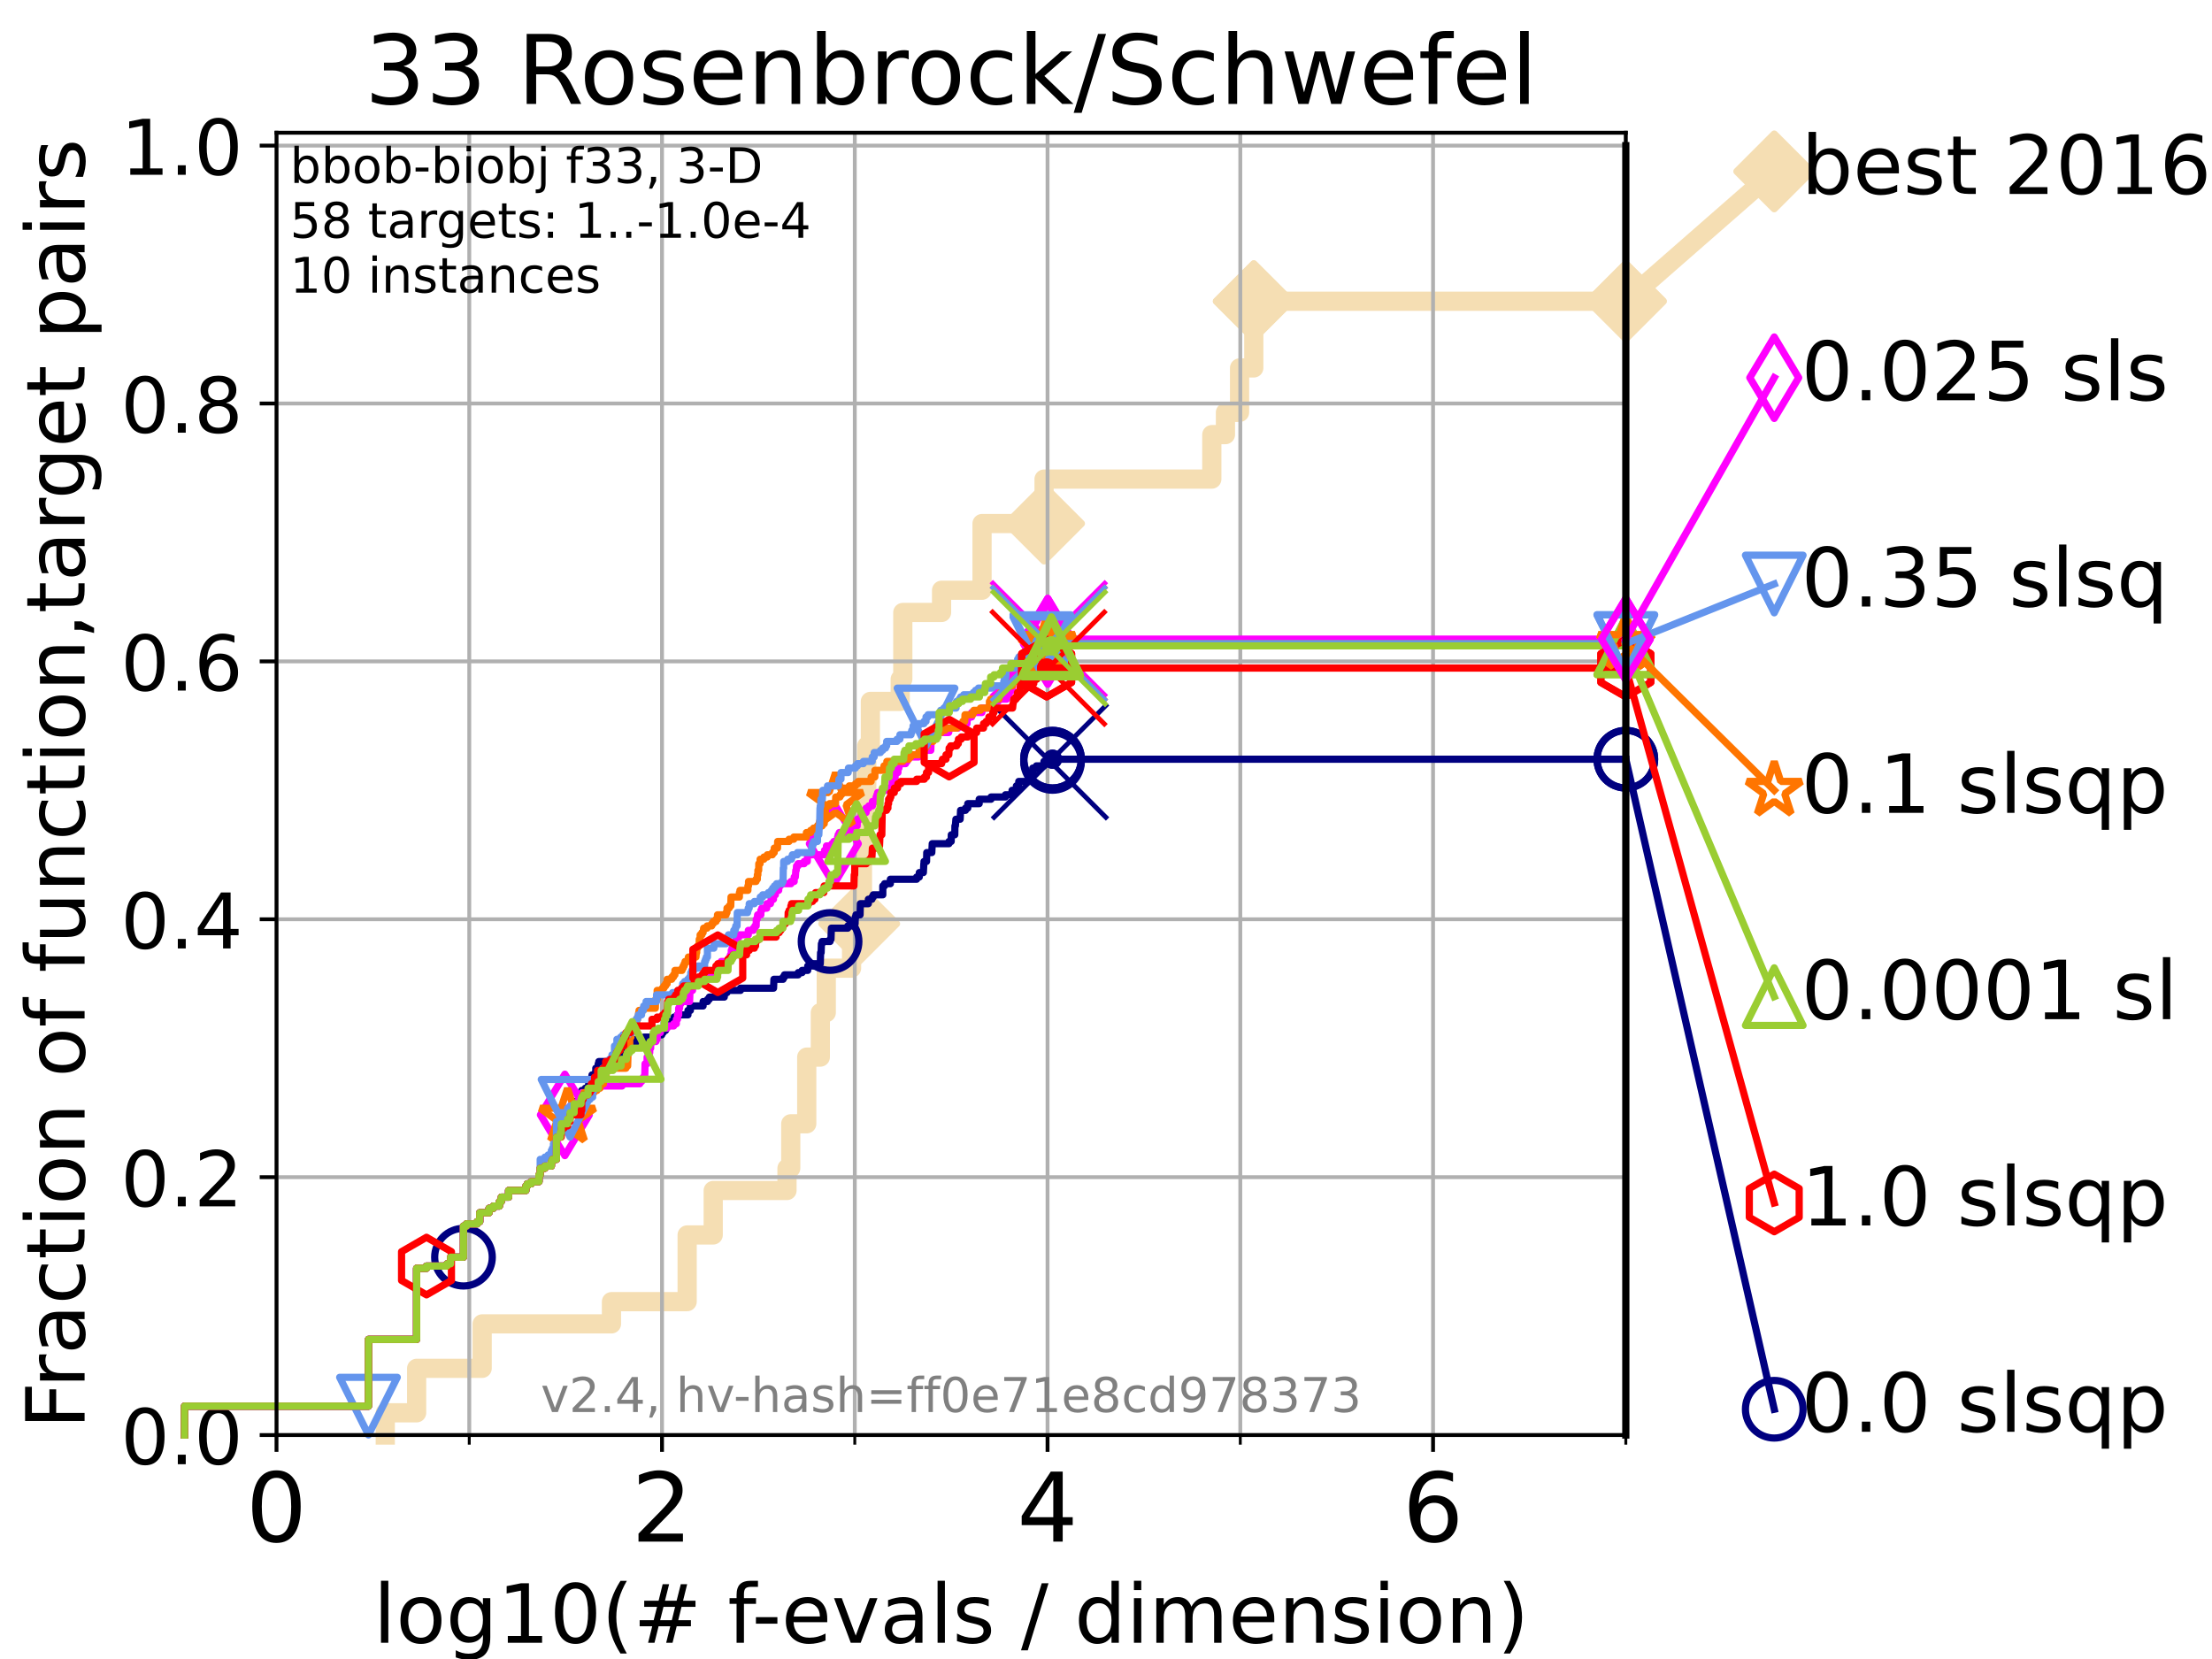<?xml version="1.0" encoding="utf-8" standalone="no"?>
<!DOCTYPE svg PUBLIC "-//W3C//DTD SVG 1.1//EN"
  "http://www.w3.org/Graphics/SVG/1.1/DTD/svg11.dtd">
<!-- Created with matplotlib (https://matplotlib.org/) -->
<svg height="345.6pt" version="1.1" viewBox="0 0 460.8 345.6" width="460.8pt" xmlns="http://www.w3.org/2000/svg" xmlns:xlink="http://www.w3.org/1999/xlink">
 <defs>
  <style type="text/css">*{stroke-linecap:butt;stroke-linejoin:round;}</style>
 </defs>
 <g id="figure_1">
  <g id="patch_1">
   <path d="M 0 345.6 
L 460.8 345.6 
L 460.8 0 
L 0 0 
z
" style="fill:#ffffff;"/>
  </g>
  <g id="axes_1">
   <g id="patch_2">
    <path d="M 57.6 298.944 
L 338.688 298.944 
L 338.688 27.648 
L 57.6 27.648 
z
" style="fill:#ffffff;"/>
   </g>
   <g id="line2d_1">
    <path d="M 80.259 298.944 
L 80.259 294.313 
L 86.793 294.313 
L 86.793 285.05 
L 100.444 285.05 
L 100.444 275.788 
L 127.379 275.788 
L 127.379 271.157 
L 143.144 271.157 
L 143.144 257.263 
L 148.576 257.263 
L 148.576 248.001 
L 163.946 248.001 
L 163.946 243.37 
L 164.725 243.37 
L 164.725 234.107 
L 168.058 234.107 
L 168.058 220.214 
L 170.89 220.214 
L 170.89 210.951 
L 172.126 210.951 
L 172.126 201.689 
L 177.397 201.689 
L 177.397 192.426 
L 178.983 192.426 
L 178.983 187.795 
L 179.665 187.795 
L 179.665 173.901 
L 179.907 173.901 
L 179.907 169.27 
L 180.564 169.27 
L 180.564 155.377 
L 181.314 155.377 
L 181.314 146.114 
L 187.531 146.114 
L 187.531 141.483 
L 188.07 141.483 
L 188.07 127.589 
L 196.146 127.589 
L 196.146 122.958 
L 204.577 122.958 
L 204.577 109.065 
L 217.496 109.065 
L 217.496 99.802 
L 252.443 99.802 
L 252.443 90.54 
L 255.283 90.54 
L 255.283 85.909 
L 258.224 85.909 
L 258.224 76.646 
L 261.188 76.646 
L 261.188 62.753 
L 338.688 62.753 
" style="fill:none;stroke:#f5deb3;stroke-linecap:square;stroke-width:4;"/>
   </g>
   <g id="line2d_2">
    <defs>
     <path d="M 0 7.778 
L 7.778 0 
L 0 -7.778 
L -7.778 0 
z
" id="m11c9658ef8" style="stroke:#f5deb3;stroke-linejoin:miter;stroke-width:1.5;"/>
    </defs>
    <g>
     <use style="fill:#f5deb3;stroke:#f5deb3;stroke-linejoin:miter;stroke-width:1.5;" x="178.983" xlink:href="#m11c9658ef8" y="192.426"/>
     <use style="fill:#f5deb3;stroke:#f5deb3;stroke-linejoin:miter;stroke-width:1.5;" x="217.496" xlink:href="#m11c9658ef8" y="109.065"/>
     <use style="fill:#f5deb3;stroke:#f5deb3;stroke-linejoin:miter;stroke-width:1.5;" x="261.188" xlink:href="#m11c9658ef8" y="62.753"/>
     <use style="fill:#f5deb3;stroke:#f5deb3;stroke-linejoin:miter;stroke-width:1.5;" x="261.188" xlink:href="#m11c9658ef8" y="62.753"/>
     <use style="fill:#f5deb3;stroke:#f5deb3;stroke-linejoin:miter;stroke-width:1.5;" x="338.688" xlink:href="#m11c9658ef8" y="62.753"/>
    </g>
   </g>
   <g id="line2d_3">
    <path style="fill:none;stroke:#f5deb3;stroke-linecap:square;stroke-width:4;"/>
    <g/>
   </g>
   <g id="line2d_4">
    <path d="M 338.688 62.753 
L 369.608 35.706 
" style="fill:none;stroke:#f5deb3;stroke-linecap:square;stroke-width:4;"/>
    <g>
     <use style="fill:#f5deb3;stroke:#f5deb3;stroke-linejoin:miter;stroke-width:1.5;" x="338.688" xlink:href="#m11c9658ef8" y="62.753"/>
     <use style="fill:#f5deb3;stroke:#f5deb3;stroke-linejoin:miter;stroke-width:1.5;" x="369.608" xlink:href="#m11c9658ef8" y="35.706"/>
    </g>
   </g>
   <g id="matplotlib.axis_1">
    <g id="xtick_1">
     <g id="line2d_5">
      <path clip-path="url(#p9d52466ea6)" d="M 57.6 298.944 
L 57.6 27.648 
" style="fill:none;stroke:#b0b0b0;stroke-linecap:square;stroke-width:0.8;"/>
     </g>
     <g id="line2d_6">
      <defs>
       <path d="M 0 0 
L 0 3.5 
" id="mcb6741c568" style="stroke:#000000;stroke-width:0.8;"/>
      </defs>
      <g>
       <use style="stroke:#000000;stroke-width:0.8;" x="57.6" xlink:href="#mcb6741c568" y="298.944"/>
      </g>
     </g>
     <g id="text_1">
      <!-- 0 -->
      <g transform="translate(51.237 321.141)scale(0.2 -0.2)">
       <defs>
        <path d="M 31.781 66.406 
Q 24.172 66.406 20.328 58.906 
Q 16.5 51.422 16.5 36.375 
Q 16.5 21.391 20.328 13.891 
Q 24.172 6.391 31.781 6.391 
Q 39.453 6.391 43.281 13.891 
Q 47.125 21.391 47.125 36.375 
Q 47.125 51.422 43.281 58.906 
Q 39.453 66.406 31.781 66.406 
z
M 31.781 74.219 
Q 44.047 74.219 50.516 64.516 
Q 56.984 54.828 56.984 36.375 
Q 56.984 17.969 50.516 8.266 
Q 44.047 -1.422 31.781 -1.422 
Q 19.531 -1.422 13.062 8.266 
Q 6.594 17.969 6.594 36.375 
Q 6.594 54.828 13.062 64.516 
Q 19.531 74.219 31.781 74.219 
z
" id="DejaVuSans-48"/>
       </defs>
       <use xlink:href="#DejaVuSans-48"/>
      </g>
     </g>
    </g>
    <g id="xtick_2">
     <g id="line2d_7">
      <path clip-path="url(#p9d52466ea6)" d="M 137.911 298.944 
L 137.911 27.648 
" style="fill:none;stroke:#b0b0b0;stroke-linecap:square;stroke-width:0.8;"/>
     </g>
     <g id="line2d_8">
      <g>
       <use style="stroke:#000000;stroke-width:0.8;" x="137.911" xlink:href="#mcb6741c568" y="298.944"/>
      </g>
     </g>
     <g id="text_2">
      <!-- 2 -->
      <g transform="translate(131.548 321.141)scale(0.2 -0.2)">
       <defs>
        <path d="M 19.188 8.297 
L 53.609 8.297 
L 53.609 0 
L 7.328 0 
L 7.328 8.297 
Q 12.938 14.109 22.625 23.891 
Q 32.328 33.688 34.812 36.531 
Q 39.547 41.844 41.422 45.531 
Q 43.312 49.219 43.312 52.781 
Q 43.312 58.594 39.234 62.25 
Q 35.156 65.922 28.609 65.922 
Q 23.969 65.922 18.812 64.312 
Q 13.672 62.703 7.812 59.422 
L 7.812 69.391 
Q 13.766 71.781 18.938 73 
Q 24.125 74.219 28.422 74.219 
Q 39.75 74.219 46.484 68.547 
Q 53.219 62.891 53.219 53.422 
Q 53.219 48.922 51.531 44.891 
Q 49.859 40.875 45.406 35.406 
Q 44.188 33.984 37.641 27.219 
Q 31.109 20.453 19.188 8.297 
z
" id="DejaVuSans-50"/>
       </defs>
       <use xlink:href="#DejaVuSans-50"/>
      </g>
     </g>
    </g>
    <g id="xtick_3">
     <g id="line2d_9">
      <path clip-path="url(#p9d52466ea6)" d="M 218.222 298.944 
L 218.222 27.648 
" style="fill:none;stroke:#b0b0b0;stroke-linecap:square;stroke-width:0.8;"/>
     </g>
     <g id="line2d_10">
      <g>
       <use style="stroke:#000000;stroke-width:0.8;" x="218.222" xlink:href="#mcb6741c568" y="298.944"/>
      </g>
     </g>
     <g id="text_3">
      <!-- 4 -->
      <g transform="translate(211.859 321.141)scale(0.2 -0.2)">
       <defs>
        <path d="M 37.797 64.312 
L 12.891 25.391 
L 37.797 25.391 
z
M 35.203 72.906 
L 47.609 72.906 
L 47.609 25.391 
L 58.016 25.391 
L 58.016 17.188 
L 47.609 17.188 
L 47.609 0 
L 37.797 0 
L 37.797 17.188 
L 4.891 17.188 
L 4.891 26.703 
z
" id="DejaVuSans-52"/>
       </defs>
       <use xlink:href="#DejaVuSans-52"/>
      </g>
     </g>
    </g>
    <g id="xtick_4">
     <g id="line2d_11">
      <path clip-path="url(#p9d52466ea6)" d="M 298.533 298.944 
L 298.533 27.648 
" style="fill:none;stroke:#b0b0b0;stroke-linecap:square;stroke-width:0.8;"/>
     </g>
     <g id="line2d_12">
      <g>
       <use style="stroke:#000000;stroke-width:0.8;" x="298.533" xlink:href="#mcb6741c568" y="298.944"/>
      </g>
     </g>
     <g id="text_4">
      <!-- 6 -->
      <g transform="translate(292.17 321.141)scale(0.2 -0.2)">
       <defs>
        <path d="M 33.016 40.375 
Q 26.375 40.375 22.484 35.828 
Q 18.609 31.297 18.609 23.391 
Q 18.609 15.531 22.484 10.953 
Q 26.375 6.391 33.016 6.391 
Q 39.656 6.391 43.531 10.953 
Q 47.406 15.531 47.406 23.391 
Q 47.406 31.297 43.531 35.828 
Q 39.656 40.375 33.016 40.375 
z
M 52.594 71.297 
L 52.594 62.312 
Q 48.875 64.062 45.094 64.984 
Q 41.312 65.922 37.594 65.922 
Q 27.828 65.922 22.672 59.328 
Q 17.531 52.734 16.797 39.406 
Q 19.672 43.656 24.016 45.922 
Q 28.375 48.188 33.594 48.188 
Q 44.578 48.188 50.953 41.516 
Q 57.328 34.859 57.328 23.391 
Q 57.328 12.156 50.688 5.359 
Q 44.047 -1.422 33.016 -1.422 
Q 20.359 -1.422 13.672 8.266 
Q 6.984 17.969 6.984 36.375 
Q 6.984 53.656 15.188 63.938 
Q 23.391 74.219 37.203 74.219 
Q 40.922 74.219 44.703 73.484 
Q 48.484 72.75 52.594 71.297 
z
" id="DejaVuSans-54"/>
       </defs>
       <use xlink:href="#DejaVuSans-54"/>
      </g>
     </g>
    </g>
    <g id="xtick_5">
     <g id="line2d_13">
      <path clip-path="url(#p9d52466ea6)" d="M 97.755 298.944 
L 97.755 27.648 
" style="fill:none;stroke:#b0b0b0;stroke-linecap:square;stroke-width:0.8;"/>
     </g>
     <g id="line2d_14">
      <defs>
       <path d="M 0 0 
L 0 2 
" id="m16ecdd7bfc" style="stroke:#000000;stroke-width:0.6;"/>
      </defs>
      <g>
       <use style="stroke:#000000;stroke-width:0.6;" x="97.755" xlink:href="#m16ecdd7bfc" y="298.944"/>
      </g>
     </g>
    </g>
    <g id="xtick_6">
     <g id="line2d_15">
      <path clip-path="url(#p9d52466ea6)" d="M 178.066 298.944 
L 178.066 27.648 
" style="fill:none;stroke:#b0b0b0;stroke-linecap:square;stroke-width:0.8;"/>
     </g>
     <g id="line2d_16">
      <g>
       <use style="stroke:#000000;stroke-width:0.6;" x="178.066" xlink:href="#m16ecdd7bfc" y="298.944"/>
      </g>
     </g>
    </g>
    <g id="xtick_7">
     <g id="line2d_17">
      <path clip-path="url(#p9d52466ea6)" d="M 258.377 298.944 
L 258.377 27.648 
" style="fill:none;stroke:#b0b0b0;stroke-linecap:square;stroke-width:0.8;"/>
     </g>
     <g id="line2d_18">
      <g>
       <use style="stroke:#000000;stroke-width:0.6;" x="258.377" xlink:href="#m16ecdd7bfc" y="298.944"/>
      </g>
     </g>
    </g>
    <g id="xtick_8">
     <g id="line2d_19">
      <path clip-path="url(#p9d52466ea6)" d="M 338.688 298.944 
L 338.688 27.648 
" style="fill:none;stroke:#b0b0b0;stroke-linecap:square;stroke-width:0.8;"/>
     </g>
     <g id="line2d_20">
      <g>
       <use style="stroke:#000000;stroke-width:0.6;" x="338.688" xlink:href="#m16ecdd7bfc" y="298.944"/>
      </g>
     </g>
    </g>
    <g id="text_5">
     <!-- log10(# f-evals / dimension) -->
     <g transform="translate(77.764 342.218)scale(0.17 -0.17)">
      <defs>
       <path d="M 9.422 75.984 
L 18.406 75.984 
L 18.406 0 
L 9.422 0 
z
" id="DejaVuSans-108"/>
       <path d="M 30.609 48.391 
Q 23.391 48.391 19.188 42.75 
Q 14.984 37.109 14.984 27.297 
Q 14.984 17.484 19.156 11.844 
Q 23.344 6.203 30.609 6.203 
Q 37.797 6.203 41.984 11.859 
Q 46.188 17.531 46.188 27.297 
Q 46.188 37.016 41.984 42.703 
Q 37.797 48.391 30.609 48.391 
z
M 30.609 56 
Q 42.328 56 49.016 48.375 
Q 55.719 40.766 55.719 27.297 
Q 55.719 13.875 49.016 6.219 
Q 42.328 -1.422 30.609 -1.422 
Q 18.844 -1.422 12.172 6.219 
Q 5.516 13.875 5.516 27.297 
Q 5.516 40.766 12.172 48.375 
Q 18.844 56 30.609 56 
z
" id="DejaVuSans-111"/>
       <path d="M 45.406 27.984 
Q 45.406 37.75 41.375 43.109 
Q 37.359 48.484 30.078 48.484 
Q 22.859 48.484 18.828 43.109 
Q 14.797 37.75 14.797 27.984 
Q 14.797 18.266 18.828 12.891 
Q 22.859 7.516 30.078 7.516 
Q 37.359 7.516 41.375 12.891 
Q 45.406 18.266 45.406 27.984 
z
M 54.391 6.781 
Q 54.391 -7.172 48.188 -13.984 
Q 42 -20.797 29.203 -20.797 
Q 24.469 -20.797 20.266 -20.094 
Q 16.062 -19.391 12.109 -17.922 
L 12.109 -9.188 
Q 16.062 -11.328 19.922 -12.344 
Q 23.781 -13.375 27.781 -13.375 
Q 36.625 -13.375 41.016 -8.766 
Q 45.406 -4.156 45.406 5.172 
L 45.406 9.625 
Q 42.625 4.781 38.281 2.391 
Q 33.938 0 27.875 0 
Q 17.828 0 11.672 7.656 
Q 5.516 15.328 5.516 27.984 
Q 5.516 40.672 11.672 48.328 
Q 17.828 56 27.875 56 
Q 33.938 56 38.281 53.609 
Q 42.625 51.219 45.406 46.391 
L 45.406 54.688 
L 54.391 54.688 
z
" id="DejaVuSans-103"/>
       <path d="M 12.406 8.297 
L 28.516 8.297 
L 28.516 63.922 
L 10.984 60.406 
L 10.984 69.391 
L 28.422 72.906 
L 38.281 72.906 
L 38.281 8.297 
L 54.391 8.297 
L 54.391 0 
L 12.406 0 
z
" id="DejaVuSans-49"/>
       <path d="M 31 75.875 
Q 24.469 64.656 21.281 53.656 
Q 18.109 42.672 18.109 31.391 
Q 18.109 20.125 21.312 9.062 
Q 24.516 -2 31 -13.188 
L 23.188 -13.188 
Q 15.875 -1.703 12.234 9.375 
Q 8.594 20.453 8.594 31.391 
Q 8.594 42.281 12.203 53.312 
Q 15.828 64.359 23.188 75.875 
z
" id="DejaVuSans-40"/>
       <path d="M 51.125 44 
L 36.922 44 
L 32.812 27.688 
L 47.125 27.688 
z
M 43.797 71.781 
L 38.719 51.516 
L 52.984 51.516 
L 58.109 71.781 
L 65.922 71.781 
L 60.891 51.516 
L 76.125 51.516 
L 76.125 44 
L 58.984 44 
L 54.984 27.688 
L 70.516 27.688 
L 70.516 20.219 
L 53.078 20.219 
L 48 0 
L 40.188 0 
L 45.219 20.219 
L 30.906 20.219 
L 25.875 0 
L 18.016 0 
L 23.094 20.219 
L 7.719 20.219 
L 7.719 27.688 
L 24.906 27.688 
L 29 44 
L 13.281 44 
L 13.281 51.516 
L 30.906 51.516 
L 35.891 71.781 
z
" id="DejaVuSans-35"/>
       <path id="DejaVuSans-32"/>
       <path d="M 37.109 75.984 
L 37.109 68.5 
L 28.516 68.5 
Q 23.688 68.5 21.797 66.547 
Q 19.922 64.594 19.922 59.516 
L 19.922 54.688 
L 34.719 54.688 
L 34.719 47.703 
L 19.922 47.703 
L 19.922 0 
L 10.891 0 
L 10.891 47.703 
L 2.297 47.703 
L 2.297 54.688 
L 10.891 54.688 
L 10.891 58.5 
Q 10.891 67.625 15.141 71.797 
Q 19.391 75.984 28.609 75.984 
z
" id="DejaVuSans-102"/>
       <path d="M 4.891 31.391 
L 31.203 31.391 
L 31.203 23.391 
L 4.891 23.391 
z
" id="DejaVuSans-45"/>
       <path d="M 56.203 29.594 
L 56.203 25.203 
L 14.891 25.203 
Q 15.484 15.922 20.484 11.062 
Q 25.484 6.203 34.422 6.203 
Q 39.594 6.203 44.453 7.469 
Q 49.312 8.734 54.109 11.281 
L 54.109 2.781 
Q 49.266 0.734 44.188 -0.344 
Q 39.109 -1.422 33.891 -1.422 
Q 20.797 -1.422 13.156 6.188 
Q 5.516 13.812 5.516 26.812 
Q 5.516 40.234 12.766 48.109 
Q 20.016 56 32.328 56 
Q 43.359 56 49.781 48.891 
Q 56.203 41.797 56.203 29.594 
z
M 47.219 32.234 
Q 47.125 39.594 43.094 43.984 
Q 39.062 48.391 32.422 48.391 
Q 24.906 48.391 20.391 44.141 
Q 15.875 39.891 15.188 32.172 
z
" id="DejaVuSans-101"/>
       <path d="M 2.984 54.688 
L 12.5 54.688 
L 29.594 8.797 
L 46.688 54.688 
L 56.203 54.688 
L 35.688 0 
L 23.484 0 
z
" id="DejaVuSans-118"/>
       <path d="M 34.281 27.484 
Q 23.391 27.484 19.188 25 
Q 14.984 22.516 14.984 16.5 
Q 14.984 11.719 18.141 8.906 
Q 21.297 6.109 26.703 6.109 
Q 34.188 6.109 38.703 11.406 
Q 43.219 16.703 43.219 25.484 
L 43.219 27.484 
z
M 52.203 31.203 
L 52.203 0 
L 43.219 0 
L 43.219 8.297 
Q 40.141 3.328 35.547 0.953 
Q 30.953 -1.422 24.312 -1.422 
Q 15.922 -1.422 10.953 3.297 
Q 6 8.016 6 15.922 
Q 6 25.141 12.172 29.828 
Q 18.359 34.516 30.609 34.516 
L 43.219 34.516 
L 43.219 35.406 
Q 43.219 41.609 39.141 45 
Q 35.062 48.391 27.688 48.391 
Q 23 48.391 18.547 47.266 
Q 14.109 46.141 10.016 43.891 
L 10.016 52.203 
Q 14.938 54.109 19.578 55.047 
Q 24.219 56 28.609 56 
Q 40.484 56 46.344 49.844 
Q 52.203 43.703 52.203 31.203 
z
" id="DejaVuSans-97"/>
       <path d="M 44.281 53.078 
L 44.281 44.578 
Q 40.484 46.531 36.375 47.5 
Q 32.281 48.484 27.875 48.484 
Q 21.188 48.484 17.844 46.438 
Q 14.5 44.391 14.5 40.281 
Q 14.5 37.156 16.891 35.375 
Q 19.281 33.594 26.516 31.984 
L 29.594 31.297 
Q 39.156 29.25 43.188 25.516 
Q 47.219 21.781 47.219 15.094 
Q 47.219 7.469 41.188 3.016 
Q 35.156 -1.422 24.609 -1.422 
Q 20.219 -1.422 15.453 -0.562 
Q 10.688 0.297 5.422 2 
L 5.422 11.281 
Q 10.406 8.688 15.234 7.391 
Q 20.062 6.109 24.812 6.109 
Q 31.156 6.109 34.562 8.281 
Q 37.984 10.453 37.984 14.406 
Q 37.984 18.062 35.516 20.016 
Q 33.062 21.969 24.703 23.781 
L 21.578 24.516 
Q 13.234 26.266 9.516 29.906 
Q 5.812 33.547 5.812 39.891 
Q 5.812 47.609 11.281 51.797 
Q 16.75 56 26.812 56 
Q 31.781 56 36.172 55.266 
Q 40.578 54.547 44.281 53.078 
z
" id="DejaVuSans-115"/>
       <path d="M 25.391 72.906 
L 33.688 72.906 
L 8.297 -9.281 
L 0 -9.281 
z
" id="DejaVuSans-47"/>
       <path d="M 45.406 46.391 
L 45.406 75.984 
L 54.391 75.984 
L 54.391 0 
L 45.406 0 
L 45.406 8.203 
Q 42.578 3.328 38.25 0.953 
Q 33.938 -1.422 27.875 -1.422 
Q 17.969 -1.422 11.734 6.484 
Q 5.516 14.406 5.516 27.297 
Q 5.516 40.188 11.734 48.094 
Q 17.969 56 27.875 56 
Q 33.938 56 38.25 53.625 
Q 42.578 51.266 45.406 46.391 
z
M 14.797 27.297 
Q 14.797 17.391 18.875 11.75 
Q 22.953 6.109 30.078 6.109 
Q 37.203 6.109 41.297 11.75 
Q 45.406 17.391 45.406 27.297 
Q 45.406 37.203 41.297 42.844 
Q 37.203 48.484 30.078 48.484 
Q 22.953 48.484 18.875 42.844 
Q 14.797 37.203 14.797 27.297 
z
" id="DejaVuSans-100"/>
       <path d="M 9.422 54.688 
L 18.406 54.688 
L 18.406 0 
L 9.422 0 
z
M 9.422 75.984 
L 18.406 75.984 
L 18.406 64.594 
L 9.422 64.594 
z
" id="DejaVuSans-105"/>
       <path d="M 52 44.188 
Q 55.375 50.25 60.062 53.125 
Q 64.75 56 71.094 56 
Q 79.641 56 84.281 50.016 
Q 88.922 44.047 88.922 33.016 
L 88.922 0 
L 79.891 0 
L 79.891 32.719 
Q 79.891 40.578 77.094 44.375 
Q 74.312 48.188 68.609 48.188 
Q 61.625 48.188 57.562 43.547 
Q 53.516 38.922 53.516 30.906 
L 53.516 0 
L 44.484 0 
L 44.484 32.719 
Q 44.484 40.625 41.703 44.406 
Q 38.922 48.188 33.109 48.188 
Q 26.219 48.188 22.156 43.531 
Q 18.109 38.875 18.109 30.906 
L 18.109 0 
L 9.078 0 
L 9.078 54.688 
L 18.109 54.688 
L 18.109 46.188 
Q 21.188 51.219 25.484 53.609 
Q 29.781 56 35.688 56 
Q 41.656 56 45.828 52.969 
Q 50 49.953 52 44.188 
z
" id="DejaVuSans-109"/>
       <path d="M 54.891 33.016 
L 54.891 0 
L 45.906 0 
L 45.906 32.719 
Q 45.906 40.484 42.875 44.328 
Q 39.844 48.188 33.797 48.188 
Q 26.516 48.188 22.312 43.547 
Q 18.109 38.922 18.109 30.906 
L 18.109 0 
L 9.078 0 
L 9.078 54.688 
L 18.109 54.688 
L 18.109 46.188 
Q 21.344 51.125 25.703 53.562 
Q 30.078 56 35.797 56 
Q 45.219 56 50.047 50.172 
Q 54.891 44.344 54.891 33.016 
z
" id="DejaVuSans-110"/>
       <path d="M 8.016 75.875 
L 15.828 75.875 
Q 23.141 64.359 26.781 53.312 
Q 30.422 42.281 30.422 31.391 
Q 30.422 20.453 26.781 9.375 
Q 23.141 -1.703 15.828 -13.188 
L 8.016 -13.188 
Q 14.5 -2 17.703 9.062 
Q 20.906 20.125 20.906 31.391 
Q 20.906 42.672 17.703 53.656 
Q 14.5 64.656 8.016 75.875 
z
" id="DejaVuSans-41"/>
      </defs>
      <use xlink:href="#DejaVuSans-108"/>
      <use x="27.783" xlink:href="#DejaVuSans-111"/>
      <use x="88.965" xlink:href="#DejaVuSans-103"/>
      <use x="152.441" xlink:href="#DejaVuSans-49"/>
      <use x="216.064" xlink:href="#DejaVuSans-48"/>
      <use x="279.688" xlink:href="#DejaVuSans-40"/>
      <use x="318.701" xlink:href="#DejaVuSans-35"/>
      <use x="402.49" xlink:href="#DejaVuSans-32"/>
      <use x="434.277" xlink:href="#DejaVuSans-102"/>
      <use x="463.982" xlink:href="#DejaVuSans-45"/>
      <use x="500.066" xlink:href="#DejaVuSans-101"/>
      <use x="561.59" xlink:href="#DejaVuSans-118"/>
      <use x="620.77" xlink:href="#DejaVuSans-97"/>
      <use x="682.049" xlink:href="#DejaVuSans-108"/>
      <use x="709.832" xlink:href="#DejaVuSans-115"/>
      <use x="761.932" xlink:href="#DejaVuSans-32"/>
      <use x="793.719" xlink:href="#DejaVuSans-47"/>
      <use x="827.41" xlink:href="#DejaVuSans-32"/>
      <use x="859.197" xlink:href="#DejaVuSans-100"/>
      <use x="922.674" xlink:href="#DejaVuSans-105"/>
      <use x="950.457" xlink:href="#DejaVuSans-109"/>
      <use x="1047.869" xlink:href="#DejaVuSans-101"/>
      <use x="1109.393" xlink:href="#DejaVuSans-110"/>
      <use x="1172.771" xlink:href="#DejaVuSans-115"/>
      <use x="1224.871" xlink:href="#DejaVuSans-105"/>
      <use x="1252.654" xlink:href="#DejaVuSans-111"/>
      <use x="1313.836" xlink:href="#DejaVuSans-110"/>
      <use x="1377.215" xlink:href="#DejaVuSans-41"/>
     </g>
    </g>
   </g>
   <g id="matplotlib.axis_2">
    <g id="ytick_1">
     <g id="line2d_21">
      <path clip-path="url(#p9d52466ea6)" d="M 57.6 298.944 
L 338.688 298.944 
" style="fill:none;stroke:#b0b0b0;stroke-linecap:square;stroke-width:0.8;"/>
     </g>
     <g id="line2d_22">
      <defs>
       <path d="M 0 0 
L -3.5 0 
" id="m87485e2de0" style="stroke:#000000;stroke-width:0.8;"/>
      </defs>
      <g>
       <use style="stroke:#000000;stroke-width:0.8;" x="57.6" xlink:href="#m87485e2de0" y="298.944"/>
      </g>
     </g>
     <g id="text_6">
      <!-- 0.0 -->
      <g transform="translate(25.155 305.023)scale(0.16 -0.16)">
       <defs>
        <path d="M 10.688 12.406 
L 21 12.406 
L 21 0 
L 10.688 0 
z
" id="DejaVuSans-46"/>
       </defs>
       <use xlink:href="#DejaVuSans-48"/>
       <use x="63.623" xlink:href="#DejaVuSans-46"/>
       <use x="95.41" xlink:href="#DejaVuSans-48"/>
      </g>
     </g>
    </g>
    <g id="ytick_2">
     <g id="line2d_23">
      <path clip-path="url(#p9d52466ea6)" d="M 57.6 245.222 
L 338.688 245.222 
" style="fill:none;stroke:#b0b0b0;stroke-linecap:square;stroke-width:0.8;"/>
     </g>
     <g id="line2d_24">
      <g>
       <use style="stroke:#000000;stroke-width:0.8;" x="57.6" xlink:href="#m87485e2de0" y="245.222"/>
      </g>
     </g>
     <g id="text_7">
      <!-- 0.2 -->
      <g transform="translate(25.155 251.301)scale(0.16 -0.16)">
       <use xlink:href="#DejaVuSans-48"/>
       <use x="63.623" xlink:href="#DejaVuSans-46"/>
       <use x="95.41" xlink:href="#DejaVuSans-50"/>
      </g>
     </g>
    </g>
    <g id="ytick_3">
     <g id="line2d_25">
      <path clip-path="url(#p9d52466ea6)" d="M 57.6 191.5 
L 338.688 191.5 
" style="fill:none;stroke:#b0b0b0;stroke-linecap:square;stroke-width:0.8;"/>
     </g>
     <g id="line2d_26">
      <g>
       <use style="stroke:#000000;stroke-width:0.8;" x="57.6" xlink:href="#m87485e2de0" y="191.5"/>
      </g>
     </g>
     <g id="text_8">
      <!-- 0.4 -->
      <g transform="translate(25.155 197.579)scale(0.16 -0.16)">
       <use xlink:href="#DejaVuSans-48"/>
       <use x="63.623" xlink:href="#DejaVuSans-46"/>
       <use x="95.41" xlink:href="#DejaVuSans-52"/>
      </g>
     </g>
    </g>
    <g id="ytick_4">
     <g id="line2d_27">
      <path clip-path="url(#p9d52466ea6)" d="M 57.6 137.778 
L 338.688 137.778 
" style="fill:none;stroke:#b0b0b0;stroke-linecap:square;stroke-width:0.8;"/>
     </g>
     <g id="line2d_28">
      <g>
       <use style="stroke:#000000;stroke-width:0.8;" x="57.6" xlink:href="#m87485e2de0" y="137.778"/>
      </g>
     </g>
     <g id="text_9">
      <!-- 0.6 -->
      <g transform="translate(25.155 143.857)scale(0.16 -0.16)">
       <use xlink:href="#DejaVuSans-48"/>
       <use x="63.623" xlink:href="#DejaVuSans-46"/>
       <use x="95.41" xlink:href="#DejaVuSans-54"/>
      </g>
     </g>
    </g>
    <g id="ytick_5">
     <g id="line2d_29">
      <path clip-path="url(#p9d52466ea6)" d="M 57.6 84.056 
L 338.688 84.056 
" style="fill:none;stroke:#b0b0b0;stroke-linecap:square;stroke-width:0.8;"/>
     </g>
     <g id="line2d_30">
      <g>
       <use style="stroke:#000000;stroke-width:0.8;" x="57.6" xlink:href="#m87485e2de0" y="84.056"/>
      </g>
     </g>
     <g id="text_10">
      <!-- 0.8 -->
      <g transform="translate(25.155 90.135)scale(0.16 -0.16)">
       <defs>
        <path d="M 31.781 34.625 
Q 24.75 34.625 20.719 30.859 
Q 16.703 27.094 16.703 20.516 
Q 16.703 13.922 20.719 10.156 
Q 24.75 6.391 31.781 6.391 
Q 38.812 6.391 42.859 10.172 
Q 46.922 13.969 46.922 20.516 
Q 46.922 27.094 42.891 30.859 
Q 38.875 34.625 31.781 34.625 
z
M 21.922 38.812 
Q 15.578 40.375 12.031 44.719 
Q 8.5 49.078 8.5 55.328 
Q 8.5 64.062 14.719 69.141 
Q 20.953 74.219 31.781 74.219 
Q 42.672 74.219 48.875 69.141 
Q 55.078 64.062 55.078 55.328 
Q 55.078 49.078 51.531 44.719 
Q 48 40.375 41.703 38.812 
Q 48.828 37.156 52.797 32.312 
Q 56.781 27.484 56.781 20.516 
Q 56.781 9.906 50.312 4.234 
Q 43.844 -1.422 31.781 -1.422 
Q 19.734 -1.422 13.25 4.234 
Q 6.781 9.906 6.781 20.516 
Q 6.781 27.484 10.781 32.312 
Q 14.797 37.156 21.922 38.812 
z
M 18.312 54.391 
Q 18.312 48.734 21.844 45.562 
Q 25.391 42.391 31.781 42.391 
Q 38.141 42.391 41.719 45.562 
Q 45.312 48.734 45.312 54.391 
Q 45.312 60.062 41.719 63.234 
Q 38.141 66.406 31.781 66.406 
Q 25.391 66.406 21.844 63.234 
Q 18.312 60.062 18.312 54.391 
z
" id="DejaVuSans-56"/>
       </defs>
       <use xlink:href="#DejaVuSans-48"/>
       <use x="63.623" xlink:href="#DejaVuSans-46"/>
       <use x="95.41" xlink:href="#DejaVuSans-56"/>
      </g>
     </g>
    </g>
    <g id="ytick_6">
     <g id="line2d_31">
      <path clip-path="url(#p9d52466ea6)" d="M 57.6 30.334 
L 338.688 30.334 
" style="fill:none;stroke:#b0b0b0;stroke-linecap:square;stroke-width:0.8;"/>
     </g>
     <g id="line2d_32">
      <g>
       <use style="stroke:#000000;stroke-width:0.8;" x="57.6" xlink:href="#m87485e2de0" y="30.334"/>
      </g>
     </g>
     <g id="text_11">
      <!-- 1.0 -->
      <g transform="translate(25.155 36.413)scale(0.16 -0.16)">
       <use xlink:href="#DejaVuSans-49"/>
       <use x="63.623" xlink:href="#DejaVuSans-46"/>
       <use x="95.41" xlink:href="#DejaVuSans-48"/>
      </g>
     </g>
    </g>
    <g id="text_12">
     <!-- Fraction of function,target pairs -->
     <g transform="translate(17.62 297.681)rotate(-90)scale(0.17 -0.17)">
      <defs>
       <path d="M 9.812 72.906 
L 51.703 72.906 
L 51.703 64.594 
L 19.672 64.594 
L 19.672 43.109 
L 48.578 43.109 
L 48.578 34.812 
L 19.672 34.812 
L 19.672 0 
L 9.812 0 
z
" id="DejaVuSans-70"/>
       <path d="M 41.109 46.297 
Q 39.594 47.172 37.812 47.578 
Q 36.031 48 33.891 48 
Q 26.266 48 22.188 43.047 
Q 18.109 38.094 18.109 28.812 
L 18.109 0 
L 9.078 0 
L 9.078 54.688 
L 18.109 54.688 
L 18.109 46.188 
Q 20.953 51.172 25.484 53.578 
Q 30.031 56 36.531 56 
Q 37.453 56 38.578 55.875 
Q 39.703 55.766 41.062 55.516 
z
" id="DejaVuSans-114"/>
       <path d="M 48.781 52.594 
L 48.781 44.188 
Q 44.969 46.297 41.141 47.344 
Q 37.312 48.391 33.406 48.391 
Q 24.656 48.391 19.812 42.844 
Q 14.984 37.312 14.984 27.297 
Q 14.984 17.281 19.812 11.734 
Q 24.656 6.203 33.406 6.203 
Q 37.312 6.203 41.141 7.25 
Q 44.969 8.297 48.781 10.406 
L 48.781 2.094 
Q 45.016 0.344 40.984 -0.531 
Q 36.969 -1.422 32.422 -1.422 
Q 20.062 -1.422 12.781 6.344 
Q 5.516 14.109 5.516 27.297 
Q 5.516 40.672 12.859 48.328 
Q 20.219 56 33.016 56 
Q 37.156 56 41.109 55.141 
Q 45.062 54.297 48.781 52.594 
z
" id="DejaVuSans-99"/>
       <path d="M 18.312 70.219 
L 18.312 54.688 
L 36.812 54.688 
L 36.812 47.703 
L 18.312 47.703 
L 18.312 18.016 
Q 18.312 11.328 20.141 9.422 
Q 21.969 7.516 27.594 7.516 
L 36.812 7.516 
L 36.812 0 
L 27.594 0 
Q 17.188 0 13.234 3.875 
Q 9.281 7.766 9.281 18.016 
L 9.281 47.703 
L 2.688 47.703 
L 2.688 54.688 
L 9.281 54.688 
L 9.281 70.219 
z
" id="DejaVuSans-116"/>
       <path d="M 8.5 21.578 
L 8.5 54.688 
L 17.484 54.688 
L 17.484 21.922 
Q 17.484 14.156 20.5 10.266 
Q 23.531 6.391 29.594 6.391 
Q 36.859 6.391 41.078 11.031 
Q 45.312 15.672 45.312 23.688 
L 45.312 54.688 
L 54.297 54.688 
L 54.297 0 
L 45.312 0 
L 45.312 8.406 
Q 42.047 3.422 37.719 1 
Q 33.406 -1.422 27.688 -1.422 
Q 18.266 -1.422 13.375 4.438 
Q 8.5 10.297 8.5 21.578 
z
M 31.109 56 
z
" id="DejaVuSans-117"/>
       <path d="M 11.719 12.406 
L 22.016 12.406 
L 22.016 4 
L 14.016 -11.625 
L 7.719 -11.625 
L 11.719 4 
z
" id="DejaVuSans-44"/>
       <path d="M 18.109 8.203 
L 18.109 -20.797 
L 9.078 -20.797 
L 9.078 54.688 
L 18.109 54.688 
L 18.109 46.391 
Q 20.953 51.266 25.266 53.625 
Q 29.594 56 35.594 56 
Q 45.562 56 51.781 48.094 
Q 58.016 40.188 58.016 27.297 
Q 58.016 14.406 51.781 6.484 
Q 45.562 -1.422 35.594 -1.422 
Q 29.594 -1.422 25.266 0.953 
Q 20.953 3.328 18.109 8.203 
z
M 48.688 27.297 
Q 48.688 37.203 44.609 42.844 
Q 40.531 48.484 33.406 48.484 
Q 26.266 48.484 22.188 42.844 
Q 18.109 37.203 18.109 27.297 
Q 18.109 17.391 22.188 11.75 
Q 26.266 6.109 33.406 6.109 
Q 40.531 6.109 44.609 11.75 
Q 48.688 17.391 48.688 27.297 
z
" id="DejaVuSans-112"/>
      </defs>
      <use xlink:href="#DejaVuSans-70"/>
      <use x="50.27" xlink:href="#DejaVuSans-114"/>
      <use x="91.383" xlink:href="#DejaVuSans-97"/>
      <use x="152.662" xlink:href="#DejaVuSans-99"/>
      <use x="207.643" xlink:href="#DejaVuSans-116"/>
      <use x="246.852" xlink:href="#DejaVuSans-105"/>
      <use x="274.635" xlink:href="#DejaVuSans-111"/>
      <use x="335.816" xlink:href="#DejaVuSans-110"/>
      <use x="399.195" xlink:href="#DejaVuSans-32"/>
      <use x="430.982" xlink:href="#DejaVuSans-111"/>
      <use x="492.164" xlink:href="#DejaVuSans-102"/>
      <use x="527.369" xlink:href="#DejaVuSans-32"/>
      <use x="559.156" xlink:href="#DejaVuSans-102"/>
      <use x="594.361" xlink:href="#DejaVuSans-117"/>
      <use x="657.74" xlink:href="#DejaVuSans-110"/>
      <use x="721.119" xlink:href="#DejaVuSans-99"/>
      <use x="776.1" xlink:href="#DejaVuSans-116"/>
      <use x="815.309" xlink:href="#DejaVuSans-105"/>
      <use x="843.092" xlink:href="#DejaVuSans-111"/>
      <use x="904.273" xlink:href="#DejaVuSans-110"/>
      <use x="967.652" xlink:href="#DejaVuSans-44"/>
      <use x="999.439" xlink:href="#DejaVuSans-116"/>
      <use x="1038.648" xlink:href="#DejaVuSans-97"/>
      <use x="1099.928" xlink:href="#DejaVuSans-114"/>
      <use x="1139.291" xlink:href="#DejaVuSans-103"/>
      <use x="1202.768" xlink:href="#DejaVuSans-101"/>
      <use x="1264.291" xlink:href="#DejaVuSans-116"/>
      <use x="1303.5" xlink:href="#DejaVuSans-32"/>
      <use x="1335.287" xlink:href="#DejaVuSans-112"/>
      <use x="1398.764" xlink:href="#DejaVuSans-97"/>
      <use x="1460.043" xlink:href="#DejaVuSans-105"/>
      <use x="1487.826" xlink:href="#DejaVuSans-114"/>
      <use x="1528.939" xlink:href="#DejaVuSans-115"/>
     </g>
    </g>
   </g>
   <g id="line2d_33">
    <defs>
     <path d="M 0 1.5 
C 0.398 1.5 0.779 1.342 1.061 1.061 
C 1.342 0.779 1.5 0.398 1.5 0 
C 1.5 -0.398 1.342 -0.779 1.061 -1.061 
C 0.779 -1.342 0.398 -1.5 0 -1.5 
C -0.398 -1.5 -0.779 -1.342 -1.061 -1.061 
C -1.342 -0.779 -1.5 -0.398 -1.5 0 
C -1.5 0.398 -1.342 0.779 -1.061 1.061 
C -0.779 1.342 -0.398 1.5 0 1.5 
z
" id="m177d718c95" style="stroke:#f5deb3;"/>
    </defs>
    <g>
     <use style="fill:#f5deb3;stroke:#f5deb3;" x="261.188" xlink:href="#m177d718c95" y="62.753"/>
     <use style="fill:#f5deb3;stroke:#f5deb3;" x="261.188" xlink:href="#m177d718c95" y="62.753"/>
    </g>
   </g>
   <g id="line2d_34">
    <defs>
     <path d="M 0 1.5 
C 0.398 1.5 0.779 1.342 1.061 1.061 
C 1.342 0.779 1.5 0.398 1.5 0 
C 1.5 -0.398 1.342 -0.779 1.061 -1.061 
C 0.779 -1.342 0.398 -1.5 0 -1.5 
C -0.398 -1.5 -0.779 -1.342 -1.061 -1.061 
C -1.342 -0.779 -1.5 -0.398 -1.5 0 
C -1.5 0.398 -1.342 0.779 -1.061 1.061 
C -0.779 1.342 -0.398 1.5 0 1.5 
z
" id="m124aabffe6" style="stroke:#000080;"/>
    </defs>
    <g>
     <use style="fill:#000080;stroke:#000080;" x="219.261" xlink:href="#m124aabffe6" y="158.155"/>
     <use style="fill:#000080;stroke:#000080;" x="219.261" xlink:href="#m124aabffe6" y="158.155"/>
    </g>
   </g>
   <g id="line2d_35">
    <path d="M 38.441 298.944 
L 38.441 292.923 
L 76.759 292.923 
L 76.759 279.03 
L 86.793 279.03 
L 86.793 264.21 
L 88.847 264.21 
L 88.847 263.747 
L 93.122 263.747 
L 93.122 263.284 
L 93.864 263.284 
L 93.864 261.894 
L 96.552 261.894 
L 96.552 255.411 
L 97.164 255.411 
L 97.164 254.948 
L 99.418 254.948 
L 99.418 254.484 
L 99.938 254.484 
L 99.938 252.632 
L 101.878 252.632 
L 101.878 251.706 
L 102.772 251.706 
L 102.772 251.243 
L 104.034 251.243 
L 104.034 250.316 
L 104.435 250.316 
L 104.435 249.39 
L 105.952 249.39 
L 105.952 248.001 
L 109.55 248.001 
L 109.55 247.075 
L 109.843 247.075 
L 109.843 246.611 
L 110.694 246.611 
L 110.694 246.148 
L 112.281 246.148 
L 112.281 244.759 
L 112.532 244.759 
L 112.532 243.37 
L 113.501 243.37 
L 113.501 242.906 
L 114.86 242.906 
L 114.86 241.98 
L 115.077 241.98 
L 115.077 241.517 
L 115.918 241.517 
L 115.918 236.886 
L 116.72 236.886 
L 116.72 235.96 
L 116.914 235.96 
L 116.914 234.107 
L 117.673 234.107 
L 117.673 233.644 
L 118.221 233.644 
L 118.221 232.718 
L 118.752 232.718 
L 118.752 232.255 
L 119.436 232.255 
L 119.436 231.328 
L 119.603 231.328 
L 119.603 229.476 
L 120.883 229.476 
L 120.883 229.013 
L 121.037 229.013 
L 121.037 228.087 
L 121.189 228.087 
L 121.189 227.16 
L 121.931 227.16 
L 121.931 226.697 
L 122.503 226.697 
L 122.503 226.234 
L 122.643 226.234 
L 122.643 224.845 
L 123.327 224.845 
L 123.327 223.918 
L 123.985 223.918 
L 123.985 223.455 
L 124.114 223.455 
L 124.114 222.529 
L 124.62 222.529 
L 124.62 221.603 
L 124.744 221.603 
L 124.744 221.14 
L 127.59 221.14 
L 127.59 220.214 
L 128.108 220.214 
L 128.108 219.75 
L 128.611 219.75 
L 128.611 219.287 
L 130.488 219.287 
L 130.488 218.361 
L 130.927 218.361 
L 130.927 217.898 
L 131.44 217.898 
L 131.44 217.435 
L 132.502 217.435 
L 132.502 216.509 
L 134.164 216.509 
L 134.164 216.045 
L 136.457 216.045 
L 136.457 215.582 
L 137.853 215.582 
L 137.853 215.119 
L 138.142 215.119 
L 138.142 214.656 
L 138.651 214.656 
L 138.651 213.267 
L 139.253 213.267 
L 139.253 212.804 
L 140.399 212.804 
L 140.399 211.877 
L 141.09 211.877 
L 141.09 211.414 
L 143.316 211.414 
L 143.316 210.488 
L 143.82 210.488 
L 143.82 209.562 
L 146.467 209.562 
L 146.467 208.635 
L 147.402 208.635 
L 147.402 208.172 
L 147.77 208.172 
L 147.77 207.709 
L 150.877 207.709 
L 150.96 206.783 
L 151.448 206.783 
L 151.448 206.32 
L 154.258 206.32 
L 154.258 205.857 
L 161.146 205.857 
L 161.223 204.004 
L 163.13 204.004 
L 163.13 203.541 
L 163.416 203.541 
L 163.416 203.078 
L 166.278 203.078 
L 166.278 202.615 
L 167.093 202.615 
L 167.093 202.152 
L 168.263 202.152 
L 168.263 201.226 
L 169.522 201.226 
L 169.522 200.762 
L 170.882 200.762 
L 170.943 198.447 
L 171.056 198.447 
L 171.117 196.594 
L 171.264 196.594 
L 171.264 196.131 
L 172.917 196.131 
L 172.917 195.668 
L 173.111 195.668 
L 173.188 193.353 
L 176.606 193.353 
L 176.606 192.889 
L 177.702 192.889 
L 177.702 192.426 
L 178.136 192.426 
L 178.165 191.037 
L 178.309 191.037 
L 178.309 190.574 
L 179.17 190.574 
L 179.224 188.258 
L 180.894 188.258 
L 180.894 187.332 
L 181.648 187.332 
L 181.648 186.869 
L 181.921 186.869 
L 181.921 186.406 
L 183.901 186.406 
L 183.909 184.553 
L 184.275 184.553 
L 184.275 184.09 
L 185.479 184.09 
L 185.479 183.164 
L 190.95 183.164 
L 190.95 182.701 
L 191.507 182.701 
L 191.507 181.775 
L 192.352 181.775 
L 192.45 179.922 
L 192.488 179.922 
L 192.488 179.459 
L 193.019 179.459 
L 193.058 177.606 
L 194.111 177.606 
L 194.199 175.754 
L 197.686 175.754 
L 197.686 175.291 
L 198.152 175.291 
L 198.17 173.901 
L 198.896 173.901 
L 198.928 172.049 
L 199.026 172.049 
L 199.131 170.66 
L 200.018 170.66 
L 200.105 168.807 
L 201.131 168.807 
L 201.131 168.344 
L 201.603 168.344 
L 201.603 167.418 
L 203.98 167.418 
L 203.98 166.492 
L 206.451 166.492 
L 206.451 166.028 
L 209.452 166.028 
L 209.452 165.565 
L 210.83 165.565 
L 210.83 164.639 
L 211.73 164.639 
L 211.73 163.713 
L 212.224 163.713 
L 212.224 162.787 
L 214.411 162.787 
L 214.411 162.323 
L 214.817 162.323 
L 214.817 161.86 
L 214.941 161.86 
L 214.941 160.934 
L 215.137 160.934 
L 215.137 160.008 
L 215.898 160.008 
L 215.898 159.545 
L 217.456 159.545 
L 217.472 158.618 
L 219.261 158.618 
L 219.261 158.155 
L 338.688 158.155 
L 338.688 158.155 
" style="fill:none;stroke:#000080;stroke-linecap:square;stroke-width:1.5;"/>
   </g>
   <g id="line2d_36">
    <defs>
     <path d="M 0 6 
C 1.591 6 3.117 5.368 4.243 4.243 
C 5.368 3.117 6 1.591 6 0 
C 6 -1.591 5.368 -3.117 4.243 -4.243 
C 3.117 -5.368 1.591 -6 0 -6 
C -1.591 -6 -3.117 -5.368 -4.243 -4.243 
C -5.368 -3.117 -6 -1.591 -6 0 
C -6 1.591 -5.368 3.117 -4.243 4.243 
C -3.117 5.368 -1.591 6 0 6 
z
" id="ma2bbb41e3f" style="stroke:#000080;stroke-width:1.5;"/>
    </defs>
    <g>
     <use style="fill-opacity:0;stroke:#000080;stroke-width:1.5;" x="96.552" xlink:href="#ma2bbb41e3f" y="261.894"/>
     <use style="fill-opacity:0;stroke:#000080;stroke-width:1.5;" x="172.917" xlink:href="#ma2bbb41e3f" y="196.131"/>
     <use style="fill-opacity:0;stroke:#000080;stroke-width:1.5;" x="219.261" xlink:href="#ma2bbb41e3f" y="158.618"/>
     <use style="fill-opacity:0;stroke:#000080;stroke-width:1.5;" x="219.261" xlink:href="#ma2bbb41e3f" y="158.155"/>
     <use style="fill-opacity:0;stroke:#000080;stroke-width:1.5;" x="219.261" xlink:href="#ma2bbb41e3f" y="158.155"/>
     <use style="fill-opacity:0;stroke:#000080;stroke-width:1.5;" x="338.688" xlink:href="#ma2bbb41e3f" y="158.155"/>
    </g>
   </g>
   <g id="line2d_37">
    <path style="fill:none;stroke:#000080;stroke-linecap:square;stroke-width:1.5;"/>
    <g/>
   </g>
   <g id="line2d_38">
    <path clip-path="url(#p9d52466ea6)" d="M 218.727 158.618 
" style="fill:none;stroke:#000080;stroke-linecap:square;stroke-width:1.5;"/>
    <defs>
     <path d="M -12 12 
L 12 -12 
M -12 -12 
L 12 12 
" id="m0427d00ba5" style="stroke:#000080;"/>
    </defs>
    <g clip-path="url(#p9d52466ea6)">
     <use style="fill:#000080;stroke:#000080;" x="218.727" xlink:href="#m0427d00ba5" y="158.618"/>
    </g>
   </g>
   <g id="line2d_39">
    <defs>
     <path d="M 0 1.5 
C 0.398 1.5 0.779 1.342 1.061 1.061 
C 1.342 0.779 1.5 0.398 1.5 0 
C 1.5 -0.398 1.342 -0.779 1.061 -1.061 
C 0.779 -1.342 0.398 -1.5 0 -1.5 
C -0.398 -1.5 -0.779 -1.342 -1.061 -1.061 
C -1.342 -0.779 -1.5 -0.398 -1.5 0 
C -1.5 0.398 -1.342 0.779 -1.061 1.061 
C -0.779 1.342 -0.398 1.5 0 1.5 
z
" id="m222de81bad" style="stroke:#ff00ff;"/>
    </defs>
    <g>
     <use style="fill:#ff00ff;stroke:#ff00ff;" x="218.268" xlink:href="#m222de81bad" y="133.147"/>
     <use style="fill:#ff00ff;stroke:#ff00ff;" x="218.268" xlink:href="#m222de81bad" y="133.147"/>
    </g>
   </g>
   <g id="line2d_40">
    <path d="M 38.441 298.944 
L 38.441 292.923 
L 76.759 292.923 
L 76.759 279.03 
L 86.793 279.03 
L 86.793 264.21 
L 88.847 264.21 
L 88.847 263.747 
L 93.122 263.747 
L 93.122 263.284 
L 93.864 263.284 
L 93.864 261.894 
L 96.552 261.894 
L 96.552 255.411 
L 97.164 255.411 
L 97.164 254.948 
L 99.418 254.948 
L 99.418 254.484 
L 99.938 254.484 
L 99.938 252.632 
L 101.878 252.632 
L 101.878 251.706 
L 102.772 251.706 
L 102.772 251.243 
L 104.034 251.243 
L 104.034 250.316 
L 104.435 250.316 
L 104.435 249.39 
L 105.952 249.39 
L 105.952 248.001 
L 109.55 248.001 
L 109.55 247.075 
L 109.843 247.075 
L 109.843 246.611 
L 110.694 246.611 
L 110.694 246.148 
L 112.281 246.148 
L 112.281 244.759 
L 112.532 244.759 
L 112.532 243.37 
L 113.501 243.37 
L 113.501 242.906 
L 114.86 242.906 
L 114.86 241.98 
L 115.077 241.98 
L 115.077 241.517 
L 115.918 241.517 
L 115.918 236.886 
L 116.122 236.886 
L 116.122 234.57 
L 116.914 234.57 
L 116.914 232.718 
L 117.673 232.718 
L 117.673 232.255 
L 118.04 232.255 
L 118.04 231.792 
L 118.221 231.792 
L 118.221 230.865 
L 118.752 230.865 
L 118.752 230.402 
L 120.255 230.402 
L 120.255 229.476 
L 120.883 229.476 
L 120.883 229.013 
L 121.037 229.013 
L 121.037 228.087 
L 121.189 228.087 
L 121.189 227.623 
L 122.782 227.623 
L 122.782 226.697 
L 123.193 226.697 
L 123.193 226.234 
L 129.574 226.234 
L 129.574 225.771 
L 133.277 225.771 
L 133.277 225.308 
L 133.652 225.308 
L 133.652 224.845 
L 134.019 224.845 
L 134.019 224.382 
L 134.308 224.382 
L 134.379 221.603 
L 134.801 221.603 
L 134.801 220.214 
L 135.213 220.214 
L 135.281 219.287 
L 135.348 219.287 
L 135.348 218.361 
L 135.549 218.361 
L 135.549 217.435 
L 135.682 217.435 
L 135.682 216.972 
L 136.645 216.972 
L 136.645 216.509 
L 136.894 216.509 
L 136.955 215.119 
L 137.559 215.119 
L 137.559 214.193 
L 138.982 214.193 
L 138.982 213.73 
L 140.348 213.73 
L 140.348 213.267 
L 140.896 213.267 
L 140.896 212.34 
L 141.139 212.34 
L 141.139 211.414 
L 141.379 211.414 
L 141.379 210.025 
L 141.568 210.025 
L 141.615 209.099 
L 141.849 209.099 
L 141.849 208.635 
L 143.654 208.635 
L 143.737 206.32 
L 144.27 206.32 
L 144.351 204.931 
L 144.59 204.931 
L 144.59 204.467 
L 145.021 204.467 
L 145.021 204.004 
L 145.666 204.004 
L 145.666 203.541 
L 146.216 203.541 
L 146.216 203.078 
L 146.993 203.078 
L 146.993 202.615 
L 149.317 202.615 
L 149.317 202.152 
L 149.676 202.152 
L 149.676 201.226 
L 149.824 201.226 
L 149.824 200.762 
L 150.23 200.762 
L 150.23 200.299 
L 151.897 200.299 
L 151.975 199.373 
L 152.156 199.373 
L 152.156 198.91 
L 152.335 198.91 
L 152.335 197.984 
L 152.487 197.984 
L 152.487 197.521 
L 153.008 197.521 
L 153.032 196.131 
L 153.299 196.131 
L 153.299 195.668 
L 153.703 195.668 
L 153.703 195.205 
L 153.937 195.205 
L 153.937 194.742 
L 155.887 194.742 
L 155.887 193.816 
L 156.934 193.816 
L 156.934 193.353 
L 157.263 193.353 
L 157.263 192.889 
L 157.529 192.889 
L 157.548 191.5 
L 157.735 191.5 
L 157.828 190.574 
L 158.501 190.574 
L 158.501 189.648 
L 158.697 189.648 
L 158.697 189.184 
L 159.742 189.184 
L 159.742 188.258 
L 160.506 188.258 
L 160.506 187.795 
L 160.633 187.795 
L 160.633 187.332 
L 161.131 187.332 
L 161.146 186.406 
L 161.526 186.406 
L 161.526 185.479 
L 162.217 185.479 
L 162.217 184.553 
L 162.56 184.553 
L 162.56 184.09 
L 164.775 184.09 
L 164.775 183.627 
L 165.447 183.627 
L 165.447 182.701 
L 165.685 182.701 
L 165.78 181.311 
L 165.873 181.311 
L 165.932 180.385 
L 166.244 180.385 
L 166.244 179.922 
L 167.524 179.922 
L 167.524 179.459 
L 168.171 179.459 
L 168.233 178.07 
L 171.763 178.07 
L 171.763 177.143 
L 172.167 177.143 
L 172.167 176.217 
L 173.311 176.217 
L 173.311 175.754 
L 173.703 175.754 
L 173.703 175.291 
L 174.485 175.291 
L 174.485 174.365 
L 174.598 174.365 
L 174.598 173.901 
L 174.831 173.901 
L 174.831 173.438 
L 176.625 173.438 
L 176.625 172.512 
L 177.11 172.512 
L 177.11 172.049 
L 178.57 172.049 
L 178.604 170.66 
L 179.235 170.66 
L 179.235 170.196 
L 179.349 170.196 
L 179.349 169.733 
L 179.686 169.733 
L 179.686 169.27 
L 180.423 169.27 
L 180.423 168.344 
L 180.992 168.344 
L 180.992 167.881 
L 181.743 167.881 
L 181.743 166.955 
L 182.516 166.955 
L 182.516 166.028 
L 182.673 166.028 
L 182.673 165.565 
L 182.829 165.565 
L 182.829 165.102 
L 183.717 165.102 
L 183.717 164.639 
L 184.749 164.639 
L 184.749 164.176 
L 185.836 164.176 
L 185.859 162.323 
L 186.451 162.323 
L 186.497 160.934 
L 187.055 160.934 
L 187.055 160.008 
L 187.265 160.008 
L 187.265 159.545 
L 187.392 159.545 
L 187.392 159.082 
L 188.653 159.082 
L 188.653 158.618 
L 188.982 158.618 
L 188.998 157.692 
L 191.35 157.692 
L 191.35 156.766 
L 192.47 156.766 
L 192.47 156.303 
L 193.903 156.303 
L 194.011 153.061 
L 194.155 153.061 
L 194.155 152.598 
L 197.626 152.598 
L 197.626 152.135 
L 197.775 152.135 
L 197.775 151.672 
L 199.605 151.672 
L 199.605 151.209 
L 200.411 151.209 
L 200.411 150.745 
L 201.451 150.745 
L 201.451 149.819 
L 201.636 149.819 
L 201.636 149.356 
L 202.409 149.356 
L 202.409 148.43 
L 204.548 148.43 
L 204.548 147.504 
L 206.338 147.504 
L 206.338 147.04 
L 206.58 147.04 
L 206.58 146.114 
L 207.947 146.114 
L 207.947 145.651 
L 209.71 145.651 
L 209.71 144.725 
L 210.246 144.725 
L 210.246 143.799 
L 210.928 143.799 
L 210.936 139.631 
L 211.402 139.631 
L 211.402 138.704 
L 212.344 138.704 
L 212.344 137.778 
L 214.469 137.778 
L 214.469 136.852 
L 216.316 136.852 
L 216.316 136.389 
L 216.478 136.389 
L 216.481 134.999 
L 217.962 134.999 
L 217.962 134.073 
L 218.268 134.073 
L 218.268 133.147 
L 338.688 133.147 
L 338.688 133.147 
" style="fill:none;stroke:#ff00ff;stroke-linecap:square;stroke-width:1.5;"/>
   </g>
   <g id="line2d_41">
    <defs>
     <path d="M 0 8.485 
L 5.091 0 
L 0 -8.485 
L -5.091 0 
z
" id="m3d7015c8f2" style="stroke:#ff00ff;stroke-linejoin:miter;stroke-width:1.5;"/>
    </defs>
    <g>
     <use style="fill-opacity:0;stroke:#ff00ff;stroke-linejoin:miter;stroke-width:1.5;" x="117.673" xlink:href="#m3d7015c8f2" y="232.255"/>
     <use style="fill-opacity:0;stroke:#ff00ff;stroke-linejoin:miter;stroke-width:1.5;" x="173.703" xlink:href="#m3d7015c8f2" y="175.754"/>
     <use style="fill-opacity:0;stroke:#ff00ff;stroke-linejoin:miter;stroke-width:1.5;" x="218.268" xlink:href="#m3d7015c8f2" y="134.073"/>
     <use style="fill-opacity:0;stroke:#ff00ff;stroke-linejoin:miter;stroke-width:1.5;" x="218.268" xlink:href="#m3d7015c8f2" y="133.147"/>
     <use style="fill-opacity:0;stroke:#ff00ff;stroke-linejoin:miter;stroke-width:1.5;" x="218.268" xlink:href="#m3d7015c8f2" y="133.147"/>
     <use style="fill-opacity:0;stroke:#ff00ff;stroke-linejoin:miter;stroke-width:1.5;" x="338.688" xlink:href="#m3d7015c8f2" y="133.147"/>
    </g>
   </g>
   <g id="line2d_42">
    <path style="fill:none;stroke:#ff00ff;stroke-linecap:square;stroke-width:1.5;"/>
    <g/>
   </g>
   <g id="line2d_43">
    <path clip-path="url(#p9d52466ea6)" d="M 218.488 133.147 
" style="fill:none;stroke:#ff00ff;stroke-linecap:square;stroke-width:1.5;"/>
    <defs>
     <path d="M -12 12 
L 12 -12 
M -12 -12 
L 12 12 
" id="mf4a9585190" style="stroke:#ff00ff;"/>
    </defs>
    <g clip-path="url(#p9d52466ea6)">
     <use style="fill:#ff00ff;stroke:#ff00ff;" x="218.488" xlink:href="#mf4a9585190" y="133.147"/>
    </g>
   </g>
   <g id="line2d_44">
    <defs>
     <path d="M 0 1.5 
C 0.398 1.5 0.779 1.342 1.061 1.061 
C 1.342 0.779 1.5 0.398 1.5 0 
C 1.5 -0.398 1.342 -0.779 1.061 -1.061 
C 0.779 -1.342 0.398 -1.5 0 -1.5 
C -0.398 -1.5 -0.779 -1.342 -1.061 -1.061 
C -1.342 -0.779 -1.5 -0.398 -1.5 0 
C -1.5 0.398 -1.342 0.779 -1.061 1.061 
C -0.779 1.342 -0.398 1.5 0 1.5 
z
" id="mb879d843a8" style="stroke:#ff7500;"/>
    </defs>
    <g>
     <use style="fill:#ff7500;stroke:#ff7500;" x="218.21" xlink:href="#mb879d843a8" y="134.073"/>
     <use style="fill:#ff7500;stroke:#ff7500;" x="218.21" xlink:href="#mb879d843a8" y="134.073"/>
    </g>
   </g>
   <g id="line2d_45">
    <path d="M 38.441 298.944 
L 38.441 292.923 
L 76.759 292.923 
L 76.759 279.03 
L 86.793 279.03 
L 86.793 264.21 
L 88.847 264.21 
L 88.847 263.747 
L 93.122 263.747 
L 93.122 263.284 
L 93.864 263.284 
L 93.864 261.894 
L 96.552 261.894 
L 96.552 255.411 
L 97.164 255.411 
L 97.164 254.948 
L 99.418 254.948 
L 99.418 254.484 
L 99.938 254.484 
L 99.938 252.632 
L 101.878 252.632 
L 101.878 251.706 
L 102.772 251.706 
L 102.772 251.243 
L 104.034 251.243 
L 104.034 250.316 
L 104.435 250.316 
L 104.435 249.39 
L 105.952 249.39 
L 105.952 248.001 
L 109.55 248.001 
L 109.55 247.075 
L 109.843 247.075 
L 109.843 246.611 
L 110.694 246.611 
L 110.694 246.148 
L 112.281 246.148 
L 112.281 244.759 
L 112.532 244.759 
L 112.532 243.37 
L 113.501 243.37 
L 113.501 242.906 
L 114.86 242.906 
L 114.86 241.98 
L 115.077 241.98 
L 115.077 241.517 
L 115.918 241.517 
L 115.918 236.886 
L 116.72 236.886 
L 116.72 236.423 
L 116.914 236.423 
L 116.914 233.644 
L 118.221 233.644 
L 118.221 232.718 
L 118.4 232.718 
L 118.4 232.255 
L 118.752 232.255 
L 118.752 231.792 
L 119.097 231.792 
L 119.097 231.328 
L 121.037 231.328 
L 121.037 230.402 
L 121.189 230.402 
L 121.189 229.939 
L 121.638 229.939 
L 121.638 227.623 
L 123.725 227.623 
L 123.725 227.16 
L 124.369 227.16 
L 124.369 226.697 
L 124.989 226.697 
L 124.989 225.771 
L 125.706 225.771 
L 125.706 224.382 
L 125.939 224.382 
L 125.939 223.918 
L 126.282 223.918 
L 126.282 222.529 
L 130.398 222.529 
L 130.398 222.066 
L 130.752 222.066 
L 130.84 219.287 
L 130.927 219.287 
L 130.927 217.898 
L 131.185 217.898 
L 131.185 216.045 
L 131.44 216.045 
L 131.44 215.119 
L 131.691 215.119 
L 131.691 214.656 
L 131.856 214.656 
L 131.856 214.193 
L 132.101 214.193 
L 132.101 213.73 
L 132.263 213.73 
L 132.263 212.804 
L 132.66 212.804 
L 132.66 212.34 
L 132.816 212.34 
L 132.816 211.877 
L 132.971 211.877 
L 133.048 210.951 
L 133.125 210.951 
L 133.125 210.488 
L 134.019 210.488 
L 134.019 210.025 
L 136.52 210.025 
L 136.583 208.172 
L 136.894 208.172 
L 136.894 206.32 
L 137.969 206.32 
L 137.969 205.857 
L 138.313 205.857 
L 138.313 205.394 
L 138.651 205.394 
L 138.651 204.931 
L 138.982 204.931 
L 138.982 204.004 
L 139.939 204.004 
L 139.939 203.541 
L 140.298 203.541 
L 140.298 203.078 
L 140.599 203.078 
L 140.599 202.152 
L 142.079 202.152 
L 142.079 201.689 
L 142.307 201.689 
L 142.307 201.226 
L 142.531 201.226 
L 142.531 200.762 
L 142.708 200.762 
L 142.708 200.299 
L 143.316 200.299 
L 143.401 199.373 
L 144.982 199.373 
L 145.059 198.447 
L 145.136 198.447 
L 145.136 197.521 
L 145.327 197.521 
L 145.327 197.057 
L 145.629 197.057 
L 145.666 195.668 
L 145.851 195.668 
L 145.851 194.742 
L 146.216 194.742 
L 146.216 194.279 
L 146.467 194.279 
L 146.573 193.353 
L 147.301 193.353 
L 147.301 192.889 
L 148.258 192.889 
L 148.258 192.426 
L 148.576 192.426 
L 148.576 191.963 
L 149.165 191.963 
L 149.165 191.5 
L 149.468 191.5 
L 149.468 190.574 
L 151.26 190.574 
L 151.26 190.111 
L 151.448 190.111 
L 151.448 189.184 
L 151.897 189.184 
L 151.897 188.721 
L 152.233 188.721 
L 152.284 186.869 
L 154.029 186.869 
L 154.029 185.943 
L 154.144 185.943 
L 154.144 185.479 
L 155.804 185.479 
L 155.804 184.553 
L 155.929 184.553 
L 155.929 183.627 
L 157.491 183.627 
L 157.491 183.164 
L 157.772 183.164 
L 157.772 182.238 
L 157.884 182.238 
L 157.884 181.311 
L 158.049 181.311 
L 158.068 179.922 
L 158.34 179.922 
L 158.34 178.996 
L 159.133 178.996 
L 159.133 178.533 
L 159.841 178.533 
L 159.841 178.07 
L 160.899 178.07 
L 160.899 177.606 
L 161.284 177.606 
L 161.284 176.68 
L 161.97 176.68 
L 161.999 175.291 
L 164.372 175.291 
L 164.372 174.828 
L 165.363 174.828 
L 165.363 174.365 
L 167.986 174.365 
L 167.986 173.438 
L 168.884 173.438 
L 168.884 172.975 
L 169.475 172.975 
L 169.475 172.512 
L 170.274 172.512 
L 170.274 172.049 
L 171.272 172.049 
L 171.272 171.586 
L 171.704 171.586 
L 171.704 170.66 
L 171.888 170.66 
L 171.962 168.344 
L 172.061 168.344 
L 172.061 167.881 
L 172.784 167.881 
L 172.784 167.418 
L 174.058 167.418 
L 174.095 166.028 
L 174.97 166.028 
L 174.97 165.565 
L 175.307 165.565 
L 175.307 165.102 
L 175.638 165.102 
L 175.638 164.176 
L 176.913 164.176 
L 176.913 163.713 
L 178.217 163.713 
L 178.217 163.25 
L 178.773 163.25 
L 178.773 162.787 
L 181.472 162.787 
L 181.472 161.86 
L 182.248 161.86 
L 182.257 160.471 
L 184.149 160.471 
L 184.149 159.545 
L 184.745 159.545 
L 184.745 158.618 
L 188.096 158.618 
L 188.096 158.155 
L 189.315 158.155 
L 189.315 157.692 
L 189.743 157.692 
L 189.743 157.229 
L 191.486 157.229 
L 191.486 156.303 
L 192.306 156.303 
L 192.306 155.84 
L 192.79 155.84 
L 192.79 155.377 
L 193.173 155.377 
L 193.173 154.45 
L 194.382 154.45 
L 194.382 153.524 
L 195.079 153.524 
L 195.156 152.598 
L 196.074 152.598 
L 196.074 152.135 
L 196.851 152.135 
L 196.851 151.672 
L 199.364 151.672 
L 199.364 151.209 
L 200.575 151.209 
L 200.575 150.282 
L 200.969 150.282 
L 201.03 148.893 
L 202.65 148.893 
L 202.65 148.43 
L 202.869 148.43 
L 202.869 147.967 
L 204.246 147.967 
L 204.246 147.504 
L 206.108 147.504 
L 206.114 146.114 
L 206.352 146.114 
L 206.352 145.651 
L 208.11 145.651 
L 208.11 144.725 
L 208.401 144.725 
L 208.401 144.262 
L 208.755 144.262 
L 208.755 143.799 
L 208.978 143.799 
L 208.978 142.872 
L 210.928 142.872 
L 210.928 141.946 
L 215.142 141.946 
L 215.142 141.02 
L 215.702 141.02 
L 215.702 140.094 
L 218.123 140.094 
L 218.21 134.073 
L 338.688 134.073 
L 338.688 134.073 
" style="fill:none;stroke:#ff7500;stroke-linecap:square;stroke-width:1.5;"/>
   </g>
   <g id="line2d_46">
    <defs>
     <path d="M 0 -6 
L -1.347 -1.854 
L -5.706 -1.854 
L -2.18 0.708 
L -3.527 4.854 
L -0 2.292 
L 3.527 4.854 
L 2.18 0.708 
L 5.706 -1.854 
L 1.347 -1.854 
z
" id="m52115f5463" style="stroke:#ff7500;stroke-linejoin:bevel;stroke-width:1.5;"/>
    </defs>
    <g>
     <use style="fill-opacity:0;stroke:#ff7500;stroke-linejoin:bevel;stroke-width:1.5;" x="118.221" xlink:href="#m52115f5463" y="232.718"/>
     <use style="fill-opacity:0;stroke:#ff7500;stroke-linejoin:bevel;stroke-width:1.5;" x="174.058" xlink:href="#m52115f5463" y="166.955"/>
     <use style="fill-opacity:0;stroke:#ff7500;stroke-linejoin:bevel;stroke-width:1.5;" x="218.21" xlink:href="#m52115f5463" y="134.999"/>
     <use style="fill-opacity:0;stroke:#ff7500;stroke-linejoin:bevel;stroke-width:1.5;" x="218.21" xlink:href="#m52115f5463" y="134.073"/>
     <use style="fill-opacity:0;stroke:#ff7500;stroke-linejoin:bevel;stroke-width:1.5;" x="218.21" xlink:href="#m52115f5463" y="134.073"/>
     <use style="fill-opacity:0;stroke:#ff7500;stroke-linejoin:bevel;stroke-width:1.5;" x="338.688" xlink:href="#m52115f5463" y="134.073"/>
    </g>
   </g>
   <g id="line2d_47">
    <path style="fill:none;stroke:#ff7500;stroke-linecap:square;stroke-width:1.5;"/>
    <g/>
   </g>
   <g id="line2d_48">
    <path clip-path="url(#p9d52466ea6)" d="M 218.515 134.073 
" style="fill:none;stroke:#ff7500;stroke-linecap:square;stroke-width:1.5;"/>
    <defs>
     <path d="M -12 12 
L 12 -12 
M -12 -12 
L 12 12 
" id="mfaf69d08cb" style="stroke:#ff7500;"/>
    </defs>
    <g clip-path="url(#p9d52466ea6)">
     <use style="fill:#ff7500;stroke:#ff7500;" x="218.515" xlink:href="#mfaf69d08cb" y="134.073"/>
    </g>
   </g>
   <g id="line2d_49">
    <defs>
     <path d="M 0 1.5 
C 0.398 1.5 0.779 1.342 1.061 1.061 
C 1.342 0.779 1.5 0.398 1.5 0 
C 1.5 -0.398 1.342 -0.779 1.061 -1.061 
C 0.779 -1.342 0.398 -1.5 0 -1.5 
C -0.398 -1.5 -0.779 -1.342 -1.061 -1.061 
C -1.342 -0.779 -1.5 -0.398 -1.5 0 
C -1.5 0.398 -1.342 0.779 -1.061 1.061 
C -0.779 1.342 -0.398 1.5 0 1.5 
z
" id="madb6411745" style="stroke:#6495ed;"/>
    </defs>
    <g>
     <use style="fill:#6495ed;stroke:#6495ed;" x="217.033" xlink:href="#madb6411745" y="134.073"/>
     <use style="fill:#6495ed;stroke:#6495ed;" x="217.033" xlink:href="#madb6411745" y="134.073"/>
    </g>
   </g>
   <g id="line2d_50">
    <path d="M 38.441 298.944 
L 38.441 292.923 
L 76.759 292.923 
L 76.759 279.03 
L 86.793 279.03 
L 86.793 264.21 
L 88.847 264.21 
L 88.847 263.747 
L 93.122 263.747 
L 93.122 263.284 
L 93.864 263.284 
L 93.864 261.894 
L 96.552 261.894 
L 96.552 255.411 
L 97.164 255.411 
L 97.164 254.948 
L 99.418 254.948 
L 99.418 254.484 
L 99.938 254.484 
L 99.938 252.632 
L 101.878 252.632 
L 101.878 251.706 
L 102.772 251.706 
L 102.772 251.243 
L 104.034 251.243 
L 104.034 250.316 
L 104.435 250.316 
L 104.435 249.39 
L 105.952 249.39 
L 105.952 248.001 
L 109.55 248.001 
L 109.55 247.075 
L 109.843 247.075 
L 109.843 246.611 
L 110.694 246.611 
L 110.694 246.148 
L 112.281 246.148 
L 112.281 244.759 
L 112.532 244.759 
L 112.532 241.517 
L 113.501 241.517 
L 113.501 241.054 
L 114.194 241.054 
L 114.194 240.591 
L 114.86 240.591 
L 114.86 239.665 
L 115.077 239.665 
L 115.077 239.201 
L 115.291 239.201 
L 115.291 238.275 
L 115.918 238.275 
L 115.918 233.644 
L 116.914 233.644 
L 116.914 231.792 
L 118.221 231.792 
L 118.221 230.865 
L 118.752 230.865 
L 118.752 230.402 
L 121.037 230.402 
L 121.037 229.476 
L 121.189 229.476 
L 121.189 229.013 
L 122.92 229.013 
L 122.92 228.55 
L 123.461 228.55 
L 123.461 227.16 
L 123.725 227.16 
L 123.725 226.234 
L 124.114 226.234 
L 124.114 225.771 
L 124.369 225.771 
L 124.369 224.845 
L 124.62 224.845 
L 124.62 224.382 
L 124.744 224.382 
L 124.744 223.918 
L 125.471 223.918 
L 125.471 222.992 
L 125.589 222.992 
L 125.589 222.529 
L 126.618 222.529 
L 126.729 221.603 
L 126.948 221.603 
L 126.948 220.677 
L 127.485 220.677 
L 127.485 219.75 
L 128.006 219.75 
L 128.006 217.898 
L 128.511 217.898 
L 128.511 216.509 
L 129.291 216.509 
L 129.291 216.045 
L 129.761 216.045 
L 129.761 215.582 
L 130.84 215.582 
L 130.84 215.119 
L 131.691 215.119 
L 131.691 213.73 
L 132.343 213.73 
L 132.423 212.804 
L 132.502 212.804 
L 132.502 212.34 
L 132.816 212.34 
L 132.816 211.877 
L 132.971 211.877 
L 132.971 211.414 
L 133.652 211.414 
L 133.652 210.488 
L 134.019 210.488 
L 134.092 209.562 
L 134.591 209.562 
L 134.591 208.635 
L 136.77 208.635 
L 136.77 207.246 
L 140.094 207.246 
L 140.094 206.783 
L 141.235 206.783 
L 141.235 206.32 
L 142.216 206.32 
L 142.216 204.931 
L 142.62 204.931 
L 142.62 204.467 
L 143.273 204.467 
L 143.273 204.004 
L 143.654 204.004 
L 143.654 203.541 
L 143.903 203.541 
L 143.903 202.615 
L 144.108 202.615 
L 144.108 202.152 
L 144.55 202.152 
L 144.55 201.689 
L 145.441 201.689 
L 145.441 201.226 
L 146.784 201.226 
L 146.784 200.299 
L 146.958 200.299 
L 146.958 199.836 
L 147.13 199.836 
L 147.13 199.373 
L 147.369 199.373 
L 147.369 197.521 
L 148.702 197.521 
L 148.796 196.594 
L 151.26 196.594 
L 151.314 195.668 
L 151.502 195.668 
L 151.502 195.205 
L 151.74 195.205 
L 151.74 194.742 
L 152.861 194.742 
L 152.861 193.816 
L 153.154 193.816 
L 153.154 193.353 
L 153.275 193.353 
L 153.275 192.889 
L 153.538 192.889 
L 153.585 190.111 
L 155.742 190.111 
L 155.742 189.648 
L 155.867 189.648 
L 155.867 189.184 
L 156.073 189.184 
L 156.073 188.258 
L 157.147 188.258 
L 157.147 187.795 
L 158.376 187.795 
L 158.376 186.869 
L 158.872 186.869 
L 158.872 186.406 
L 160.055 186.406 
L 160.055 185.943 
L 160.664 185.943 
L 160.664 185.479 
L 160.961 185.479 
L 160.961 185.016 
L 161.329 185.016 
L 161.329 184.553 
L 161.779 184.553 
L 161.779 184.09 
L 162.91 184.09 
L 162.91 183.627 
L 163.13 183.627 
L 163.171 180.848 
L 163.253 180.848 
L 163.253 179.459 
L 164.076 179.459 
L 164.076 178.996 
L 164.874 178.996 
L 164.874 178.533 
L 165.059 178.533 
L 165.059 178.07 
L 166.117 178.07 
L 166.117 177.606 
L 169.09 177.606 
L 169.138 176.217 
L 169.303 176.217 
L 169.303 175.754 
L 169.513 175.754 
L 169.513 175.291 
L 170.302 175.291 
L 170.302 173.901 
L 170.581 173.901 
L 170.67 172.049 
L 170.749 172.049 
L 170.82 168.344 
L 170.864 168.344 
L 170.864 167.881 
L 170.987 167.881 
L 171.013 166.492 
L 171.306 166.492 
L 171.4 164.639 
L 172.386 164.639 
L 172.386 163.713 
L 174.662 163.713 
L 174.768 162.323 
L 175.191 162.323 
L 175.198 160.934 
L 176.694 160.934 
L 176.744 160.008 
L 178.199 160.008 
L 178.199 159.545 
L 178.632 159.545 
L 178.632 159.082 
L 179.855 159.082 
L 179.855 158.618 
L 181.7 158.618 
L 181.7 157.692 
L 182.106 157.692 
L 182.106 156.766 
L 183.411 156.766 
L 183.411 156.303 
L 183.876 156.303 
L 183.876 155.84 
L 184.478 155.84 
L 184.478 155.377 
L 184.71 155.377 
L 184.71 154.45 
L 186.866 154.45 
L 186.866 153.987 
L 187.47 153.987 
L 187.47 153.061 
L 189.781 153.061 
L 189.781 152.598 
L 189.938 152.598 
L 189.938 152.135 
L 190.207 152.135 
L 190.207 151.209 
L 191.359 151.209 
L 191.359 150.745 
L 192.478 150.745 
L 192.478 150.282 
L 192.907 150.282 
L 192.907 149.356 
L 193.327 149.356 
L 193.327 148.893 
L 195.96 148.893 
L 195.96 147.967 
L 196.628 147.967 
L 196.628 147.504 
L 199.17 147.504 
L 199.255 146.114 
L 199.807 146.114 
L 199.807 145.651 
L 200.118 145.651 
L 200.118 145.188 
L 200.758 145.188 
L 200.758 144.725 
L 202.758 144.725 
L 202.758 144.262 
L 203.221 144.262 
L 203.221 143.799 
L 203.826 143.799 
L 203.826 143.336 
L 206.708 143.336 
L 206.708 142.872 
L 209.104 142.872 
L 209.104 141.946 
L 209.223 141.946 
L 209.223 141.483 
L 209.407 141.483 
L 209.407 141.02 
L 209.527 141.02 
L 209.539 139.167 
L 211.511 139.167 
L 211.511 138.241 
L 211.992 138.241 
L 211.992 137.315 
L 212.244 137.315 
L 212.244 136.852 
L 213.419 136.852 
L 213.419 135.926 
L 213.826 135.926 
L 213.826 135.462 
L 215.256 135.462 
L 215.256 134.536 
L 217.033 134.536 
L 217.033 134.073 
L 338.688 134.073 
L 338.688 134.073 
" style="fill:none;stroke:#6495ed;stroke-linecap:square;stroke-width:1.5;"/>
   </g>
   <g id="line2d_51">
    <defs>
     <path d="M -0 6 
L 6 -6 
L -6 -6 
z
" id="mdec5dd25c7" style="stroke:#6495ed;stroke-linejoin:miter;stroke-width:1.5;"/>
    </defs>
    <g>
     <use style="fill-opacity:0;stroke:#6495ed;stroke-linejoin:miter;stroke-width:1.5;" x="76.759" xlink:href="#mdec5dd25c7" y="292.923"/>
     <use style="fill-opacity:0;stroke:#6495ed;stroke-linejoin:miter;stroke-width:1.5;" x="118.752" xlink:href="#mdec5dd25c7" y="230.865"/>
     <use style="fill-opacity:0;stroke:#6495ed;stroke-linejoin:miter;stroke-width:1.5;" x="192.907" xlink:href="#mdec5dd25c7" y="149.356"/>
     <use style="fill-opacity:0;stroke:#6495ed;stroke-linejoin:miter;stroke-width:1.5;" x="217.033" xlink:href="#mdec5dd25c7" y="134.536"/>
     <use style="fill-opacity:0;stroke:#6495ed;stroke-linejoin:miter;stroke-width:1.5;" x="217.033" xlink:href="#mdec5dd25c7" y="134.073"/>
     <use style="fill-opacity:0;stroke:#6495ed;stroke-linejoin:miter;stroke-width:1.5;" x="338.688" xlink:href="#mdec5dd25c7" y="134.073"/>
    </g>
   </g>
   <g id="line2d_52">
    <path style="fill:none;stroke:#6495ed;stroke-linecap:square;stroke-width:1.5;"/>
    <g/>
   </g>
   <g id="line2d_53">
    <path clip-path="url(#p9d52466ea6)" d="M 218.484 134.073 
" style="fill:none;stroke:#6495ed;stroke-linecap:square;stroke-width:1.5;"/>
    <defs>
     <path d="M -12 12 
L 12 -12 
M -12 -12 
L 12 12 
" id="m522a25e2a7" style="stroke:#6495ed;"/>
    </defs>
    <g clip-path="url(#p9d52466ea6)">
     <use style="fill:#6495ed;stroke:#6495ed;" x="218.484" xlink:href="#m522a25e2a7" y="134.073"/>
    </g>
   </g>
   <g id="line2d_54">
    <defs>
     <path d="M 0 1.5 
C 0.398 1.5 0.779 1.342 1.061 1.061 
C 1.342 0.779 1.5 0.398 1.5 0 
C 1.5 -0.398 1.342 -0.779 1.061 -1.061 
C 0.779 -1.342 0.398 -1.5 0 -1.5 
C -0.398 -1.5 -0.779 -1.342 -1.061 -1.061 
C -1.342 -0.779 -1.5 -0.398 -1.5 0 
C -1.5 0.398 -1.342 0.779 -1.061 1.061 
C -0.779 1.342 -0.398 1.5 0 1.5 
z
" id="m165381c724" style="stroke:#ff0000;"/>
    </defs>
    <g>
     <use style="fill:#ff0000;stroke:#ff0000;" x="218.032" xlink:href="#m165381c724" y="139.167"/>
     <use style="fill:#ff0000;stroke:#ff0000;" x="218.032" xlink:href="#m165381c724" y="139.167"/>
    </g>
   </g>
   <g id="line2d_55">
    <path d="M 38.441 298.944 
L 38.441 292.923 
L 76.759 292.923 
L 76.759 279.03 
L 86.793 279.03 
L 86.793 264.21 
L 88.847 264.21 
L 88.847 263.747 
L 93.122 263.747 
L 93.122 263.284 
L 93.864 263.284 
L 93.864 261.894 
L 96.552 261.894 
L 96.552 255.411 
L 97.164 255.411 
L 97.164 254.948 
L 99.418 254.948 
L 99.418 254.484 
L 99.938 254.484 
L 99.938 252.632 
L 101.878 252.632 
L 101.878 251.706 
L 102.772 251.706 
L 102.772 251.243 
L 104.034 251.243 
L 104.034 250.316 
L 104.435 250.316 
L 104.435 249.39 
L 105.952 249.39 
L 105.952 248.001 
L 109.55 248.001 
L 109.55 247.075 
L 109.843 247.075 
L 109.843 246.611 
L 110.694 246.611 
L 110.694 246.148 
L 112.281 246.148 
L 112.281 244.759 
L 112.532 244.759 
L 112.532 243.37 
L 113.501 243.37 
L 113.501 242.906 
L 114.86 242.906 
L 114.86 241.98 
L 115.077 241.98 
L 115.077 241.517 
L 115.918 241.517 
L 115.918 236.886 
L 116.914 236.886 
L 116.914 235.033 
L 117.486 235.033 
L 117.486 234.57 
L 118.221 234.57 
L 118.221 233.644 
L 118.752 233.644 
L 118.752 232.255 
L 121.037 232.255 
L 121.037 231.328 
L 121.189 231.328 
L 121.189 229.013 
L 121.49 229.013 
L 121.49 228.087 
L 122.503 228.087 
L 122.503 227.623 
L 122.92 227.623 
L 122.92 227.16 
L 123.193 227.16 
L 123.193 225.771 
L 123.725 225.771 
L 123.725 225.308 
L 123.856 225.308 
L 123.856 224.382 
L 124.495 224.382 
L 124.495 222.992 
L 125.589 222.992 
L 125.589 222.529 
L 126.168 222.529 
L 126.168 221.14 
L 127.165 221.14 
L 127.165 220.677 
L 128.411 220.677 
L 128.411 219.287 
L 128.709 219.287 
L 128.709 218.824 
L 129.195 218.824 
L 129.195 217.898 
L 129.945 217.898 
L 129.945 216.045 
L 130.398 216.045 
L 130.398 215.119 
L 131.355 215.119 
L 131.355 214.656 
L 131.524 214.656 
L 131.524 214.193 
L 131.691 214.193 
L 131.691 213.73 
L 135.813 213.73 
L 135.813 212.34 
L 136.894 212.34 
L 136.894 211.877 
L 138.027 211.877 
L 138.027 211.414 
L 138.483 211.414 
L 138.483 210.951 
L 138.982 210.951 
L 139.091 208.635 
L 139.307 208.635 
L 139.307 208.172 
L 140.449 208.172 
L 140.449 207.709 
L 140.748 207.709 
L 140.748 207.246 
L 141.187 207.246 
L 141.187 206.32 
L 141.941 206.32 
L 141.941 205.857 
L 142.397 205.857 
L 142.397 205.394 
L 144.511 205.394 
L 144.511 204.931 
L 144.787 204.931 
L 144.787 204.467 
L 145.021 204.467 
L 145.021 204.004 
L 145.403 204.004 
L 145.403 203.541 
L 146.216 203.541 
L 146.216 203.078 
L 146.538 203.078 
L 146.538 202.615 
L 146.854 202.615 
L 146.854 202.152 
L 149.135 202.152 
L 149.135 201.226 
L 149.527 201.226 
L 149.527 200.762 
L 151.635 200.762 
L 151.635 199.836 
L 152.207 199.836 
L 152.207 199.373 
L 152.737 199.373 
L 152.737 198.91 
L 155.531 198.91 
L 155.531 197.984 
L 156.094 197.984 
L 156.094 197.521 
L 157.147 197.521 
L 157.147 197.057 
L 157.396 197.057 
L 157.396 196.131 
L 157.604 196.131 
L 157.604 195.668 
L 158.214 195.668 
L 158.214 195.205 
L 161.675 195.205 
L 161.675 194.279 
L 162.332 194.279 
L 162.332 193.816 
L 162.673 193.816 
L 162.673 193.353 
L 163.007 193.353 
L 163.007 192.889 
L 163.185 192.889 
L 163.185 192.426 
L 163.616 192.426 
L 163.616 191.963 
L 164.141 191.963 
L 164.192 190.111 
L 164.385 190.111 
L 164.385 189.648 
L 164.75 189.648 
L 164.75 188.721 
L 164.887 188.721 
L 164.887 188.258 
L 168.516 188.258 
L 168.516 187.795 
L 169.274 187.795 
L 169.274 187.332 
L 169.748 187.332 
L 169.748 186.406 
L 169.898 186.406 
L 169.898 185.943 
L 171.62 185.943 
L 171.688 184.553 
L 177.891 184.553 
L 177.95 182.238 
L 178.043 182.238 
L 178.072 179.922 
L 180.478 179.922 
L 180.478 179.459 
L 181.163 179.459 
L 181.163 178.996 
L 181.491 178.996 
L 181.491 178.533 
L 181.643 178.533 
L 181.738 176.68 
L 182.646 176.68 
L 182.646 176.217 
L 183.222 176.217 
L 183.317 173.901 
L 183.7 173.901 
L 183.788 168.807 
L 184.69 168.807 
L 184.69 168.344 
L 184.974 168.344 
L 184.974 167.418 
L 185.114 167.418 
L 185.114 166.492 
L 185.406 166.492 
L 185.406 166.028 
L 185.581 166.028 
L 185.581 165.102 
L 186.303 165.102 
L 186.303 164.176 
L 186.985 164.176 
L 187.055 163.25 
L 187.665 163.25 
L 187.665 162.787 
L 190.958 162.787 
L 190.958 162.323 
L 192.564 162.323 
L 192.564 161.86 
L 193.006 161.86 
L 193.006 160.934 
L 193.44 160.934 
L 193.452 159.082 
L 196.161 159.082 
L 196.161 158.618 
L 196.325 158.618 
L 196.325 158.155 
L 197.072 158.155 
L 197.072 157.229 
L 197.658 157.229 
L 197.72 155.84 
L 198.032 155.84 
L 198.032 155.377 
L 199.307 155.377 
L 199.307 154.914 
L 199.637 154.914 
L 199.658 153.987 
L 200.239 153.987 
L 200.239 153.524 
L 201.607 153.524 
L 201.607 153.061 
L 202.099 153.061 
L 202.099 152.598 
L 203.455 152.598 
L 203.455 151.672 
L 204.886 151.672 
L 204.886 150.745 
L 205.425 150.745 
L 205.425 150.282 
L 206.007 150.282 
L 206.007 149.356 
L 206.82 149.356 
L 206.82 148.43 
L 207.071 148.43 
L 207.093 147.504 
L 210.942 147.504 
L 211.041 146.577 
L 211.069 146.577 
L 211.173 145.651 
L 211.616 145.651 
L 211.616 145.188 
L 211.973 145.188 
L 211.973 144.262 
L 212.462 144.262 
L 212.553 142.872 
L 213.949 142.872 
L 213.949 142.409 
L 215.361 142.409 
L 215.361 141.483 
L 215.991 141.483 
L 215.991 141.02 
L 217.815 141.02 
L 217.815 140.094 
L 218.032 140.094 
L 218.032 139.167 
L 338.688 139.167 
L 338.688 139.167 
" style="fill:none;stroke:#ff0000;stroke-linecap:square;stroke-width:1.5;"/>
   </g>
   <g id="line2d_56">
    <defs>
     <path d="M 0 -6 
L -5.196 -3 
L -5.196 3 
L -0 6 
L 5.196 3 
L 5.196 -3 
z
" id="m7a99527dbf" style="stroke:#ff0000;stroke-linejoin:miter;stroke-width:1.5;"/>
    </defs>
    <g>
     <use style="fill-opacity:0;stroke:#ff0000;stroke-linejoin:miter;stroke-width:1.5;" x="88.847" xlink:href="#m7a99527dbf" y="263.747"/>
     <use style="fill-opacity:0;stroke:#ff0000;stroke-linejoin:miter;stroke-width:1.5;" x="149.527" xlink:href="#m7a99527dbf" y="200.762"/>
     <use style="fill-opacity:0;stroke:#ff0000;stroke-linejoin:miter;stroke-width:1.5;" x="197.72" xlink:href="#m7a99527dbf" y="155.84"/>
     <use style="fill-opacity:0;stroke:#ff0000;stroke-linejoin:miter;stroke-width:1.5;" x="218.032" xlink:href="#m7a99527dbf" y="139.167"/>
     <use style="fill-opacity:0;stroke:#ff0000;stroke-linejoin:miter;stroke-width:1.5;" x="218.032" xlink:href="#m7a99527dbf" y="139.167"/>
     <use style="fill-opacity:0;stroke:#ff0000;stroke-linejoin:miter;stroke-width:1.5;" x="338.688" xlink:href="#m7a99527dbf" y="139.167"/>
    </g>
   </g>
   <g id="line2d_57">
    <path style="fill:none;stroke:#ff0000;stroke-linecap:square;stroke-width:1.5;"/>
    <g/>
   </g>
   <g id="line2d_58">
    <path clip-path="url(#p9d52466ea6)" d="M 218.41 139.167 
" style="fill:none;stroke:#ff0000;stroke-linecap:square;stroke-width:1.5;"/>
    <defs>
     <path d="M -12 12 
L 12 -12 
M -12 -12 
L 12 12 
" id="mc7aae0a22b" style="stroke:#ff0000;"/>
    </defs>
    <g clip-path="url(#p9d52466ea6)">
     <use style="fill:#ff0000;stroke:#ff0000;" x="218.41" xlink:href="#mc7aae0a22b" y="139.167"/>
    </g>
   </g>
   <g id="line2d_59">
    <defs>
     <path d="M 0 1.5 
C 0.398 1.5 0.779 1.342 1.061 1.061 
C 1.342 0.779 1.5 0.398 1.5 0 
C 1.5 -0.398 1.342 -0.779 1.061 -1.061 
C 0.779 -1.342 0.398 -1.5 0 -1.5 
C -0.398 -1.5 -0.779 -1.342 -1.061 -1.061 
C -1.342 -0.779 -1.5 -0.398 -1.5 0 
C -1.5 0.398 -1.342 0.779 -1.061 1.061 
C -0.779 1.342 -0.398 1.5 0 1.5 
z
" id="mdf406f1684" style="stroke:#9acd32;"/>
    </defs>
    <g>
     <use style="fill:#9acd32;stroke:#9acd32;" x="219.03" xlink:href="#mdf406f1684" y="134.536"/>
     <use style="fill:#9acd32;stroke:#9acd32;" x="219.03" xlink:href="#mdf406f1684" y="134.536"/>
    </g>
   </g>
   <g id="line2d_60">
    <path d="M 38.441 298.944 
L 38.441 292.923 
L 76.759 292.923 
L 76.759 279.03 
L 86.793 279.03 
L 86.793 264.21 
L 88.847 264.21 
L 88.847 263.747 
L 93.122 263.747 
L 93.122 263.284 
L 93.864 263.284 
L 93.864 261.894 
L 96.552 261.894 
L 96.552 255.411 
L 97.164 255.411 
L 97.164 254.948 
L 99.418 254.948 
L 99.418 254.484 
L 99.938 254.484 
L 99.938 252.632 
L 101.878 252.632 
L 101.878 251.706 
L 102.772 251.706 
L 102.772 251.243 
L 104.034 251.243 
L 104.034 250.316 
L 104.435 250.316 
L 104.435 249.39 
L 105.952 249.39 
L 105.952 248.001 
L 109.55 248.001 
L 109.55 247.075 
L 109.843 247.075 
L 109.843 246.611 
L 110.694 246.611 
L 110.694 246.148 
L 112.281 246.148 
L 112.281 244.759 
L 112.532 244.759 
L 112.532 243.37 
L 113.501 243.37 
L 113.501 242.906 
L 114.86 242.906 
L 114.86 241.98 
L 115.077 241.98 
L 115.077 241.517 
L 115.918 241.517 
L 115.918 236.886 
L 116.72 236.886 
L 116.72 235.96 
L 116.914 235.96 
L 116.914 234.107 
L 118.221 234.107 
L 118.221 233.181 
L 118.752 233.181 
L 118.752 231.792 
L 119.603 231.792 
L 119.603 229.939 
L 121.037 229.939 
L 121.037 229.013 
L 121.189 229.013 
L 121.189 228.55 
L 121.49 228.55 
L 121.49 228.087 
L 122.503 228.087 
L 122.503 226.697 
L 124.62 226.697 
L 124.62 225.308 
L 125.232 225.308 
L 125.232 222.992 
L 127.695 222.992 
L 127.695 222.529 
L 128.21 222.529 
L 128.21 222.066 
L 129.386 222.066 
L 129.48 220.677 
L 130.488 220.677 
L 130.488 219.75 
L 130.665 219.75 
L 130.665 219.287 
L 131.185 219.287 
L 131.185 218.824 
L 131.691 218.824 
L 131.691 218.361 
L 133.726 218.361 
L 133.726 217.898 
L 135.145 217.898 
L 135.145 217.435 
L 135.415 217.435 
L 135.415 216.972 
L 136.009 216.972 
L 136.073 215.119 
L 136.33 215.119 
L 136.33 214.656 
L 137.138 214.656 
L 137.138 214.193 
L 138.426 214.193 
L 138.426 212.34 
L 138.651 212.34 
L 138.706 211.414 
L 139.036 211.414 
L 139.091 209.099 
L 139.36 209.099 
L 139.36 208.635 
L 141.568 208.635 
L 141.568 208.172 
L 142.125 208.172 
L 142.125 207.709 
L 142.352 207.709 
L 142.352 206.783 
L 142.576 206.783 
L 142.576 206.32 
L 143.015 206.32 
L 143.015 205.857 
L 143.23 205.857 
L 143.23 205.394 
L 145.479 205.394 
L 145.479 204.467 
L 146.784 204.467 
L 146.784 204.004 
L 149.347 204.004 
L 149.347 203.541 
L 149.498 203.541 
L 149.498 202.615 
L 149.647 202.615 
L 149.647 202.152 
L 151.661 202.152 
L 151.714 200.299 
L 152.309 200.299 
L 152.309 199.836 
L 152.562 199.836 
L 152.562 199.373 
L 152.811 199.373 
L 152.811 198.91 
L 154.075 198.91 
L 154.144 197.521 
L 154.19 197.521 
L 154.19 197.057 
L 154.304 197.057 
L 154.304 196.594 
L 155.616 196.594 
L 155.616 196.131 
L 157.339 196.131 
L 157.339 195.668 
L 158.268 195.668 
L 158.286 194.279 
L 161.779 194.279 
L 161.779 193.816 
L 162.289 193.816 
L 162.289 193.353 
L 163.076 193.353 
L 163.089 191.963 
L 164.688 191.963 
L 164.688 191.5 
L 164.862 191.5 
L 164.862 191.037 
L 164.986 191.037 
L 164.986 190.111 
L 165.12 190.111 
L 165.12 189.648 
L 166.358 189.648 
L 166.358 188.721 
L 168.314 188.721 
L 168.314 187.332 
L 168.716 187.332 
L 168.716 186.869 
L 168.884 186.869 
L 168.884 186.406 
L 170.802 186.406 
L 170.802 185.943 
L 171.186 185.943 
L 171.186 185.479 
L 171.671 185.479 
L 171.671 185.016 
L 172.378 185.016 
L 172.378 184.553 
L 172.681 184.553 
L 172.681 183.627 
L 173.003 183.627 
L 173.003 182.701 
L 173.119 182.701 
L 173.119 182.238 
L 174.065 182.238 
L 174.065 181.775 
L 174.506 181.775 
L 174.598 175.291 
L 174.641 175.291 
L 174.641 174.828 
L 176.894 174.828 
L 176.894 174.365 
L 178.451 174.365 
L 178.451 173.438 
L 180.665 173.438 
L 180.72 172.512 
L 181.391 172.512 
L 181.391 172.049 
L 182.271 172.049 
L 182.376 170.196 
L 182.543 170.196 
L 182.543 169.733 
L 182.961 169.733 
L 183.066 168.807 
L 183.287 168.807 
L 183.377 166.028 
L 183.399 166.028 
L 183.399 165.565 
L 183.611 165.565 
L 183.611 165.102 
L 183.813 165.102 
L 183.813 164.176 
L 184.259 164.176 
L 184.353 161.86 
L 185.234 161.86 
L 185.292 160.008 
L 185.698 160.008 
L 185.698 159.082 
L 186.27 159.082 
L 186.27 158.155 
L 188.265 158.155 
L 188.333 156.766 
L 188.5 156.766 
L 188.5 156.303 
L 189.342 156.303 
L 189.342 155.377 
L 190.793 155.377 
L 190.793 154.914 
L 192.032 154.914 
L 192.032 154.45 
L 192.602 154.45 
L 192.602 153.987 
L 195.121 153.987 
L 195.121 153.524 
L 195.401 153.524 
L 195.467 152.135 
L 195.615 152.135 
L 195.632 148.43 
L 197.754 148.43 
L 197.81 147.04 
L 198.993 147.04 
L 198.993 146.577 
L 199.74 146.577 
L 199.74 146.114 
L 200.514 146.114 
L 200.514 145.651 
L 202.203 145.651 
L 202.203 145.188 
L 204.035 145.188 
L 204.035 144.262 
L 205.14 144.262 
L 205.161 143.336 
L 205.272 143.336 
L 205.272 142.409 
L 206.365 142.409 
L 206.372 141.02 
L 207.08 141.02 
L 207.08 140.557 
L 208.408 140.557 
L 208.408 140.094 
L 208.815 140.094 
L 208.823 139.167 
L 210.591 139.167 
L 210.591 138.241 
L 214.057 138.241 
L 214.057 137.778 
L 215.298 137.778 
L 215.318 135.926 
L 218.004 135.926 
L 218.004 134.999 
L 219.03 134.999 
L 219.03 134.536 
L 338.688 134.536 
L 338.688 134.536 
" style="fill:none;stroke:#9acd32;stroke-linecap:square;stroke-width:1.5;"/>
   </g>
   <g id="line2d_61">
    <defs>
     <path d="M 0 -6 
L -6 6 
L 6 6 
z
" id="m4810168fa2" style="stroke:#9acd32;stroke-linejoin:miter;stroke-width:1.5;"/>
    </defs>
    <g>
     <use style="fill-opacity:0;stroke:#9acd32;stroke-linejoin:miter;stroke-width:1.5;" x="131.691" xlink:href="#m4810168fa2" y="218.824"/>
     <use style="fill-opacity:0;stroke:#9acd32;stroke-linejoin:miter;stroke-width:1.5;" x="178.451" xlink:href="#m4810168fa2" y="173.438"/>
     <use style="fill-opacity:0;stroke:#9acd32;stroke-linejoin:miter;stroke-width:1.5;" x="219.03" xlink:href="#m4810168fa2" y="134.999"/>
     <use style="fill-opacity:0;stroke:#9acd32;stroke-linejoin:miter;stroke-width:1.5;" x="219.03" xlink:href="#m4810168fa2" y="134.536"/>
     <use style="fill-opacity:0;stroke:#9acd32;stroke-linejoin:miter;stroke-width:1.5;" x="219.03" xlink:href="#m4810168fa2" y="134.536"/>
     <use style="fill-opacity:0;stroke:#9acd32;stroke-linejoin:miter;stroke-width:1.5;" x="338.688" xlink:href="#m4810168fa2" y="134.536"/>
    </g>
   </g>
   <g id="line2d_62">
    <path style="fill:none;stroke:#9acd32;stroke-linecap:square;stroke-width:1.5;"/>
    <g/>
   </g>
   <g id="line2d_63">
    <path clip-path="url(#p9d52466ea6)" d="M 218.552 134.999 
" style="fill:none;stroke:#9acd32;stroke-linecap:square;stroke-width:1.5;"/>
    <defs>
     <path d="M -12 12 
L 12 -12 
M -12 -12 
L 12 12 
" id="md4d310a6e1" style="stroke:#9acd32;"/>
    </defs>
    <g clip-path="url(#p9d52466ea6)">
     <use style="fill:#9acd32;stroke:#9acd32;" x="218.552" xlink:href="#md4d310a6e1" y="134.999"/>
    </g>
   </g>
   <g id="line2d_64">
    <path d="M 338.688 158.155 
L 369.608 293.572 
" style="fill:none;stroke:#000080;stroke-linecap:square;stroke-width:1.5;"/>
    <g>
     <use style="fill-opacity:0;stroke:#000080;stroke-width:1.5;" x="338.688" xlink:href="#ma2bbb41e3f" y="158.155"/>
     <use style="fill-opacity:0;stroke:#000080;stroke-width:1.5;" x="369.608" xlink:href="#ma2bbb41e3f" y="293.572"/>
    </g>
   </g>
   <g id="line2d_65">
    <path d="M 338.688 139.167 
L 369.608 250.594 
" style="fill:none;stroke:#ff0000;stroke-linecap:square;stroke-width:1.5;"/>
    <g>
     <use style="fill-opacity:0;stroke:#ff0000;stroke-linejoin:miter;stroke-width:1.5;" x="338.688" xlink:href="#m7a99527dbf" y="139.167"/>
     <use style="fill-opacity:0;stroke:#ff0000;stroke-linejoin:miter;stroke-width:1.5;" x="369.608" xlink:href="#m7a99527dbf" y="250.594"/>
    </g>
   </g>
   <g id="line2d_66">
    <path d="M 338.688 134.536 
L 369.608 207.617 
" style="fill:none;stroke:#9acd32;stroke-linecap:square;stroke-width:1.5;"/>
    <g>
     <use style="fill-opacity:0;stroke:#9acd32;stroke-linejoin:miter;stroke-width:1.5;" x="338.688" xlink:href="#m4810168fa2" y="134.536"/>
     <use style="fill-opacity:0;stroke:#9acd32;stroke-linejoin:miter;stroke-width:1.5;" x="369.608" xlink:href="#m4810168fa2" y="207.617"/>
    </g>
   </g>
   <g id="line2d_67">
    <path d="M 338.688 134.073 
L 369.608 164.639 
" style="fill:none;stroke:#ff7500;stroke-linecap:square;stroke-width:1.5;"/>
    <g>
     <use style="fill-opacity:0;stroke:#ff7500;stroke-linejoin:bevel;stroke-width:1.5;" x="338.688" xlink:href="#m52115f5463" y="134.073"/>
     <use style="fill-opacity:0;stroke:#ff7500;stroke-linejoin:bevel;stroke-width:1.5;" x="369.608" xlink:href="#m52115f5463" y="164.639"/>
    </g>
   </g>
   <g id="line2d_68">
    <path d="M 338.688 134.073 
L 369.608 121.661 
" style="fill:none;stroke:#6495ed;stroke-linecap:square;stroke-width:1.5;"/>
    <g>
     <use style="fill-opacity:0;stroke:#6495ed;stroke-linejoin:miter;stroke-width:1.5;" x="338.688" xlink:href="#mdec5dd25c7" y="134.073"/>
     <use style="fill-opacity:0;stroke:#6495ed;stroke-linejoin:miter;stroke-width:1.5;" x="369.608" xlink:href="#mdec5dd25c7" y="121.661"/>
    </g>
   </g>
   <g id="line2d_69">
    <path d="M 338.688 133.147 
L 369.608 78.684 
" style="fill:none;stroke:#ff00ff;stroke-linecap:square;stroke-width:1.5;"/>
    <g>
     <use style="fill-opacity:0;stroke:#ff00ff;stroke-linejoin:miter;stroke-width:1.5;" x="338.688" xlink:href="#m3d7015c8f2" y="133.147"/>
     <use style="fill-opacity:0;stroke:#ff00ff;stroke-linejoin:miter;stroke-width:1.5;" x="369.608" xlink:href="#m3d7015c8f2" y="78.684"/>
    </g>
   </g>
   <g id="line2d_70">
    <path d="M 338.688 298.944 
L 338.688 30.334 
" style="fill:none;stroke:#000000;stroke-linecap:square;stroke-width:1.5;"/>
   </g>
   <g id="patch_3">
    <path d="M 57.6 298.944 
L 57.6 27.648 
" style="fill:none;stroke:#000000;stroke-linecap:square;stroke-linejoin:miter;stroke-width:0.8;"/>
   </g>
   <g id="patch_4">
    <path d="M 338.688 298.944 
L 338.688 27.648 
" style="fill:none;stroke:#000000;stroke-linecap:square;stroke-linejoin:miter;stroke-width:0.8;"/>
   </g>
   <g id="patch_5">
    <path d="M 57.6 298.944 
L 338.688 298.944 
" style="fill:none;stroke:#000000;stroke-linecap:square;stroke-linejoin:miter;stroke-width:0.8;"/>
   </g>
   <g id="patch_6">
    <path d="M 57.6 27.648 
L 338.688 27.648 
" style="fill:none;stroke:#000000;stroke-linecap:square;stroke-linejoin:miter;stroke-width:0.8;"/>
   </g>
   <g id="text_13">
    <!-- 0.0 slsqp -->
    <g transform="translate(375.229 298.263)scale(0.17 -0.17)">
     <defs>
      <path d="M 14.797 27.297 
Q 14.797 17.391 18.875 11.75 
Q 22.953 6.109 30.078 6.109 
Q 37.203 6.109 41.297 11.75 
Q 45.406 17.391 45.406 27.297 
Q 45.406 37.203 41.297 42.844 
Q 37.203 48.484 30.078 48.484 
Q 22.953 48.484 18.875 42.844 
Q 14.797 37.203 14.797 27.297 
z
M 45.406 8.203 
Q 42.578 3.328 38.25 0.953 
Q 33.938 -1.422 27.875 -1.422 
Q 17.969 -1.422 11.734 6.484 
Q 5.516 14.406 5.516 27.297 
Q 5.516 40.188 11.734 48.094 
Q 17.969 56 27.875 56 
Q 33.938 56 38.25 53.625 
Q 42.578 51.266 45.406 46.391 
L 45.406 54.688 
L 54.391 54.688 
L 54.391 -20.797 
L 45.406 -20.797 
z
" id="DejaVuSans-113"/>
     </defs>
     <use xlink:href="#DejaVuSans-48"/>
     <use x="63.623" xlink:href="#DejaVuSans-46"/>
     <use x="95.41" xlink:href="#DejaVuSans-48"/>
     <use x="159.033" xlink:href="#DejaVuSans-32"/>
     <use x="190.82" xlink:href="#DejaVuSans-115"/>
     <use x="242.92" xlink:href="#DejaVuSans-108"/>
     <use x="270.703" xlink:href="#DejaVuSans-115"/>
     <use x="322.803" xlink:href="#DejaVuSans-113"/>
     <use x="386.279" xlink:href="#DejaVuSans-112"/>
    </g>
   </g>
   <g id="text_14">
    <!-- 1.0 slsqp -->
    <g transform="translate(375.229 255.285)scale(0.17 -0.17)">
     <use xlink:href="#DejaVuSans-49"/>
     <use x="63.623" xlink:href="#DejaVuSans-46"/>
     <use x="95.41" xlink:href="#DejaVuSans-48"/>
     <use x="159.033" xlink:href="#DejaVuSans-32"/>
     <use x="190.82" xlink:href="#DejaVuSans-115"/>
     <use x="242.92" xlink:href="#DejaVuSans-108"/>
     <use x="270.703" xlink:href="#DejaVuSans-115"/>
     <use x="322.803" xlink:href="#DejaVuSans-113"/>
     <use x="386.279" xlink:href="#DejaVuSans-112"/>
    </g>
   </g>
   <g id="text_15">
    <!-- 0.0001 sl -->
    <g transform="translate(375.229 212.308)scale(0.17 -0.17)">
     <use xlink:href="#DejaVuSans-48"/>
     <use x="63.623" xlink:href="#DejaVuSans-46"/>
     <use x="95.41" xlink:href="#DejaVuSans-48"/>
     <use x="159.033" xlink:href="#DejaVuSans-48"/>
     <use x="222.656" xlink:href="#DejaVuSans-48"/>
     <use x="286.279" xlink:href="#DejaVuSans-49"/>
     <use x="349.902" xlink:href="#DejaVuSans-32"/>
     <use x="381.689" xlink:href="#DejaVuSans-115"/>
     <use x="433.789" xlink:href="#DejaVuSans-108"/>
    </g>
   </g>
   <g id="text_16">
    <!-- 0.1 slsqp -->
    <g transform="translate(375.229 169.33)scale(0.17 -0.17)">
     <use xlink:href="#DejaVuSans-48"/>
     <use x="63.623" xlink:href="#DejaVuSans-46"/>
     <use x="95.41" xlink:href="#DejaVuSans-49"/>
     <use x="159.033" xlink:href="#DejaVuSans-32"/>
     <use x="190.82" xlink:href="#DejaVuSans-115"/>
     <use x="242.92" xlink:href="#DejaVuSans-108"/>
     <use x="270.703" xlink:href="#DejaVuSans-115"/>
     <use x="322.803" xlink:href="#DejaVuSans-113"/>
     <use x="386.279" xlink:href="#DejaVuSans-112"/>
    </g>
   </g>
   <g id="text_17">
    <!-- 0.35 slsq -->
    <g transform="translate(375.229 126.352)scale(0.17 -0.17)">
     <defs>
      <path d="M 40.578 39.312 
Q 47.656 37.797 51.625 33 
Q 55.609 28.219 55.609 21.188 
Q 55.609 10.406 48.188 4.484 
Q 40.766 -1.422 27.094 -1.422 
Q 22.516 -1.422 17.656 -0.516 
Q 12.797 0.391 7.625 2.203 
L 7.625 11.719 
Q 11.719 9.328 16.594 8.109 
Q 21.484 6.891 26.812 6.891 
Q 36.078 6.891 40.938 10.547 
Q 45.797 14.203 45.797 21.188 
Q 45.797 27.641 41.281 31.266 
Q 36.766 34.906 28.719 34.906 
L 20.219 34.906 
L 20.219 43.016 
L 29.109 43.016 
Q 36.375 43.016 40.234 45.922 
Q 44.094 48.828 44.094 54.297 
Q 44.094 59.906 40.109 62.906 
Q 36.141 65.922 28.719 65.922 
Q 24.656 65.922 20.016 65.031 
Q 15.375 64.156 9.812 62.312 
L 9.812 71.094 
Q 15.438 72.656 20.344 73.438 
Q 25.25 74.219 29.594 74.219 
Q 40.828 74.219 47.359 69.109 
Q 53.906 64.016 53.906 55.328 
Q 53.906 49.266 50.438 45.094 
Q 46.969 40.922 40.578 39.312 
z
" id="DejaVuSans-51"/>
      <path d="M 10.797 72.906 
L 49.516 72.906 
L 49.516 64.594 
L 19.828 64.594 
L 19.828 46.734 
Q 21.969 47.469 24.109 47.828 
Q 26.266 48.188 28.422 48.188 
Q 40.625 48.188 47.75 41.5 
Q 54.891 34.812 54.891 23.391 
Q 54.891 11.625 47.562 5.094 
Q 40.234 -1.422 26.906 -1.422 
Q 22.312 -1.422 17.547 -0.641 
Q 12.797 0.141 7.719 1.703 
L 7.719 11.625 
Q 12.109 9.234 16.797 8.062 
Q 21.484 6.891 26.703 6.891 
Q 35.156 6.891 40.078 11.328 
Q 45.016 15.766 45.016 23.391 
Q 45.016 31 40.078 35.438 
Q 35.156 39.891 26.703 39.891 
Q 22.75 39.891 18.812 39.016 
Q 14.891 38.141 10.797 36.281 
z
" id="DejaVuSans-53"/>
     </defs>
     <use xlink:href="#DejaVuSans-48"/>
     <use x="63.623" xlink:href="#DejaVuSans-46"/>
     <use x="95.41" xlink:href="#DejaVuSans-51"/>
     <use x="159.033" xlink:href="#DejaVuSans-53"/>
     <use x="222.656" xlink:href="#DejaVuSans-32"/>
     <use x="254.443" xlink:href="#DejaVuSans-115"/>
     <use x="306.543" xlink:href="#DejaVuSans-108"/>
     <use x="334.326" xlink:href="#DejaVuSans-115"/>
     <use x="386.426" xlink:href="#DejaVuSans-113"/>
    </g>
   </g>
   <g id="text_18">
    <!-- 0.025 sls -->
    <g transform="translate(375.229 83.375)scale(0.17 -0.17)">
     <use xlink:href="#DejaVuSans-48"/>
     <use x="63.623" xlink:href="#DejaVuSans-46"/>
     <use x="95.41" xlink:href="#DejaVuSans-48"/>
     <use x="159.033" xlink:href="#DejaVuSans-50"/>
     <use x="222.656" xlink:href="#DejaVuSans-53"/>
     <use x="286.279" xlink:href="#DejaVuSans-32"/>
     <use x="318.066" xlink:href="#DejaVuSans-115"/>
     <use x="370.166" xlink:href="#DejaVuSans-108"/>
     <use x="397.949" xlink:href="#DejaVuSans-115"/>
    </g>
   </g>
   <g id="text_19">
    <!-- best 2016 -->
    <g transform="translate(375.229 40.397)scale(0.17 -0.17)">
     <defs>
      <path d="M 48.688 27.297 
Q 48.688 37.203 44.609 42.844 
Q 40.531 48.484 33.406 48.484 
Q 26.266 48.484 22.188 42.844 
Q 18.109 37.203 18.109 27.297 
Q 18.109 17.391 22.188 11.75 
Q 26.266 6.109 33.406 6.109 
Q 40.531 6.109 44.609 11.75 
Q 48.688 17.391 48.688 27.297 
z
M 18.109 46.391 
Q 20.953 51.266 25.266 53.625 
Q 29.594 56 35.594 56 
Q 45.562 56 51.781 48.094 
Q 58.016 40.188 58.016 27.297 
Q 58.016 14.406 51.781 6.484 
Q 45.562 -1.422 35.594 -1.422 
Q 29.594 -1.422 25.266 0.953 
Q 20.953 3.328 18.109 8.203 
L 18.109 0 
L 9.078 0 
L 9.078 75.984 
L 18.109 75.984 
z
" id="DejaVuSans-98"/>
     </defs>
     <use xlink:href="#DejaVuSans-98"/>
     <use x="63.477" xlink:href="#DejaVuSans-101"/>
     <use x="125" xlink:href="#DejaVuSans-115"/>
     <use x="177.1" xlink:href="#DejaVuSans-116"/>
     <use x="216.309" xlink:href="#DejaVuSans-32"/>
     <use x="248.096" xlink:href="#DejaVuSans-50"/>
     <use x="311.719" xlink:href="#DejaVuSans-48"/>
     <use x="375.342" xlink:href="#DejaVuSans-49"/>
     <use x="438.965" xlink:href="#DejaVuSans-54"/>
    </g>
   </g>
   <g id="text_20">
    <!-- bbob-biobj f33, 3-D -->
    <g transform="translate(60.411 38.111)scale(0.102 -0.102)">
     <defs>
      <path d="M 9.422 54.688 
L 18.406 54.688 
L 18.406 -0.984 
Q 18.406 -11.422 14.422 -16.109 
Q 10.453 -20.797 1.609 -20.797 
L -1.812 -20.797 
L -1.812 -13.188 
L 0.594 -13.188 
Q 5.719 -13.188 7.562 -10.812 
Q 9.422 -8.453 9.422 -0.984 
z
M 9.422 75.984 
L 18.406 75.984 
L 18.406 64.594 
L 9.422 64.594 
z
" id="DejaVuSans-106"/>
      <path d="M 19.672 64.797 
L 19.672 8.109 
L 31.594 8.109 
Q 46.688 8.109 53.688 14.938 
Q 60.688 21.781 60.688 36.531 
Q 60.688 51.172 53.688 57.984 
Q 46.688 64.797 31.594 64.797 
z
M 9.812 72.906 
L 30.078 72.906 
Q 51.266 72.906 61.172 64.094 
Q 71.094 55.281 71.094 36.531 
Q 71.094 17.672 61.125 8.828 
Q 51.172 0 30.078 0 
L 9.812 0 
z
" id="DejaVuSans-68"/>
     </defs>
     <use xlink:href="#DejaVuSans-98"/>
     <use x="63.477" xlink:href="#DejaVuSans-98"/>
     <use x="126.953" xlink:href="#DejaVuSans-111"/>
     <use x="188.135" xlink:href="#DejaVuSans-98"/>
     <use x="251.611" xlink:href="#DejaVuSans-45"/>
     <use x="287.695" xlink:href="#DejaVuSans-98"/>
     <use x="351.172" xlink:href="#DejaVuSans-105"/>
     <use x="378.955" xlink:href="#DejaVuSans-111"/>
     <use x="440.137" xlink:href="#DejaVuSans-98"/>
     <use x="503.613" xlink:href="#DejaVuSans-106"/>
     <use x="531.396" xlink:href="#DejaVuSans-32"/>
     <use x="563.184" xlink:href="#DejaVuSans-102"/>
     <use x="598.389" xlink:href="#DejaVuSans-51"/>
     <use x="662.012" xlink:href="#DejaVuSans-51"/>
     <use x="725.635" xlink:href="#DejaVuSans-44"/>
     <use x="757.422" xlink:href="#DejaVuSans-32"/>
     <use x="789.209" xlink:href="#DejaVuSans-51"/>
     <use x="852.832" xlink:href="#DejaVuSans-45"/>
     <use x="888.916" xlink:href="#DejaVuSans-68"/>
    </g>
    <!-- 58 targets: 1..-1.0e-4 -->
    <g transform="translate(60.411 49.533)scale(0.102 -0.102)">
     <defs>
      <path d="M 11.719 12.406 
L 22.016 12.406 
L 22.016 0 
L 11.719 0 
z
M 11.719 51.703 
L 22.016 51.703 
L 22.016 39.312 
L 11.719 39.312 
z
" id="DejaVuSans-58"/>
     </defs>
     <use xlink:href="#DejaVuSans-53"/>
     <use x="63.623" xlink:href="#DejaVuSans-56"/>
     <use x="127.246" xlink:href="#DejaVuSans-32"/>
     <use x="159.033" xlink:href="#DejaVuSans-116"/>
     <use x="198.242" xlink:href="#DejaVuSans-97"/>
     <use x="259.521" xlink:href="#DejaVuSans-114"/>
     <use x="298.885" xlink:href="#DejaVuSans-103"/>
     <use x="362.361" xlink:href="#DejaVuSans-101"/>
     <use x="423.885" xlink:href="#DejaVuSans-116"/>
     <use x="463.094" xlink:href="#DejaVuSans-115"/>
     <use x="515.193" xlink:href="#DejaVuSans-58"/>
     <use x="548.885" xlink:href="#DejaVuSans-32"/>
     <use x="580.672" xlink:href="#DejaVuSans-49"/>
     <use x="644.295" xlink:href="#DejaVuSans-46"/>
     <use x="676.082" xlink:href="#DejaVuSans-46"/>
     <use x="707.869" xlink:href="#DejaVuSans-45"/>
     <use x="743.953" xlink:href="#DejaVuSans-49"/>
     <use x="807.576" xlink:href="#DejaVuSans-46"/>
     <use x="839.363" xlink:href="#DejaVuSans-48"/>
     <use x="902.986" xlink:href="#DejaVuSans-101"/>
     <use x="964.51" xlink:href="#DejaVuSans-45"/>
     <use x="1000.594" xlink:href="#DejaVuSans-52"/>
    </g>
    <!-- 10 instances -->
    <g transform="translate(60.411 60.955)scale(0.102 -0.102)">
     <use xlink:href="#DejaVuSans-49"/>
     <use x="63.623" xlink:href="#DejaVuSans-48"/>
     <use x="127.246" xlink:href="#DejaVuSans-32"/>
     <use x="159.033" xlink:href="#DejaVuSans-105"/>
     <use x="186.816" xlink:href="#DejaVuSans-110"/>
     <use x="250.195" xlink:href="#DejaVuSans-115"/>
     <use x="302.295" xlink:href="#DejaVuSans-116"/>
     <use x="341.504" xlink:href="#DejaVuSans-97"/>
     <use x="402.783" xlink:href="#DejaVuSans-110"/>
     <use x="466.162" xlink:href="#DejaVuSans-99"/>
     <use x="521.143" xlink:href="#DejaVuSans-101"/>
     <use x="582.666" xlink:href="#DejaVuSans-115"/>
    </g>
   </g>
   <g id="text_21">
    <!-- v2.4, hv-hash=ff0e71e8cd978373 -->
    <g style="fill:#808080;" transform="translate(112.649 294.151)scale(0.1 -0.1)">
     <defs>
      <path d="M 54.891 33.016 
L 54.891 0 
L 45.906 0 
L 45.906 32.719 
Q 45.906 40.484 42.875 44.328 
Q 39.844 48.188 33.797 48.188 
Q 26.516 48.188 22.312 43.547 
Q 18.109 38.922 18.109 30.906 
L 18.109 0 
L 9.078 0 
L 9.078 75.984 
L 18.109 75.984 
L 18.109 46.188 
Q 21.344 51.125 25.703 53.562 
Q 30.078 56 35.797 56 
Q 45.219 56 50.047 50.172 
Q 54.891 44.344 54.891 33.016 
z
" id="DejaVuSans-104"/>
      <path d="M 10.594 45.406 
L 73.188 45.406 
L 73.188 37.203 
L 10.594 37.203 
z
M 10.594 25.484 
L 73.188 25.484 
L 73.188 17.188 
L 10.594 17.188 
z
" id="DejaVuSans-61"/>
      <path d="M 8.203 72.906 
L 55.078 72.906 
L 55.078 68.703 
L 28.609 0 
L 18.312 0 
L 43.219 64.594 
L 8.203 64.594 
z
" id="DejaVuSans-55"/>
      <path d="M 10.984 1.516 
L 10.984 10.5 
Q 14.703 8.734 18.5 7.812 
Q 22.312 6.891 25.984 6.891 
Q 35.75 6.891 40.891 13.453 
Q 46.047 20.016 46.781 33.406 
Q 43.953 29.203 39.594 26.953 
Q 35.25 24.703 29.984 24.703 
Q 19.047 24.703 12.672 31.312 
Q 6.297 37.938 6.297 49.422 
Q 6.297 60.641 12.938 67.422 
Q 19.578 74.219 30.609 74.219 
Q 43.266 74.219 49.922 64.516 
Q 56.594 54.828 56.594 36.375 
Q 56.594 19.141 48.406 8.859 
Q 40.234 -1.422 26.422 -1.422 
Q 22.703 -1.422 18.891 -0.688 
Q 15.094 0.047 10.984 1.516 
z
M 30.609 32.422 
Q 37.25 32.422 41.125 36.953 
Q 45.016 41.5 45.016 49.422 
Q 45.016 57.281 41.125 61.844 
Q 37.25 66.406 30.609 66.406 
Q 23.969 66.406 20.094 61.844 
Q 16.219 57.281 16.219 49.422 
Q 16.219 41.5 20.094 36.953 
Q 23.969 32.422 30.609 32.422 
z
" id="DejaVuSans-57"/>
     </defs>
     <use xlink:href="#DejaVuSans-118"/>
     <use x="59.18" xlink:href="#DejaVuSans-50"/>
     <use x="122.803" xlink:href="#DejaVuSans-46"/>
     <use x="154.59" xlink:href="#DejaVuSans-52"/>
     <use x="218.213" xlink:href="#DejaVuSans-44"/>
     <use x="250" xlink:href="#DejaVuSans-32"/>
     <use x="281.787" xlink:href="#DejaVuSans-104"/>
     <use x="345.166" xlink:href="#DejaVuSans-118"/>
     <use x="401.721" xlink:href="#DejaVuSans-45"/>
     <use x="437.805" xlink:href="#DejaVuSans-104"/>
     <use x="501.184" xlink:href="#DejaVuSans-97"/>
     <use x="562.463" xlink:href="#DejaVuSans-115"/>
     <use x="614.562" xlink:href="#DejaVuSans-104"/>
     <use x="677.941" xlink:href="#DejaVuSans-61"/>
     <use x="761.73" xlink:href="#DejaVuSans-102"/>
     <use x="796.936" xlink:href="#DejaVuSans-102"/>
     <use x="832.141" xlink:href="#DejaVuSans-48"/>
     <use x="895.764" xlink:href="#DejaVuSans-101"/>
     <use x="957.287" xlink:href="#DejaVuSans-55"/>
     <use x="1020.91" xlink:href="#DejaVuSans-49"/>
     <use x="1084.533" xlink:href="#DejaVuSans-101"/>
     <use x="1146.057" xlink:href="#DejaVuSans-56"/>
     <use x="1209.68" xlink:href="#DejaVuSans-99"/>
     <use x="1264.66" xlink:href="#DejaVuSans-100"/>
     <use x="1328.137" xlink:href="#DejaVuSans-57"/>
     <use x="1391.76" xlink:href="#DejaVuSans-55"/>
     <use x="1455.383" xlink:href="#DejaVuSans-56"/>
     <use x="1519.006" xlink:href="#DejaVuSans-51"/>
     <use x="1582.629" xlink:href="#DejaVuSans-55"/>
     <use x="1646.252" xlink:href="#DejaVuSans-51"/>
    </g>
   </g>
   <g id="text_22">
    <!-- 33 Rosenbrock/Schwefel -->
    <g transform="translate(75.946 21.648)scale(0.2 -0.2)">
     <defs>
      <path d="M 44.391 34.188 
Q 47.562 33.109 50.562 29.594 
Q 53.562 26.078 56.594 19.922 
L 66.609 0 
L 56 0 
L 46.688 18.703 
Q 43.062 26.031 39.672 28.422 
Q 36.281 30.812 30.422 30.812 
L 19.672 30.812 
L 19.672 0 
L 9.812 0 
L 9.812 72.906 
L 32.078 72.906 
Q 44.578 72.906 50.734 67.672 
Q 56.891 62.453 56.891 51.906 
Q 56.891 45.016 53.688 40.469 
Q 50.484 35.938 44.391 34.188 
z
M 19.672 64.797 
L 19.672 38.922 
L 32.078 38.922 
Q 39.203 38.922 42.844 42.219 
Q 46.484 45.516 46.484 51.906 
Q 46.484 58.297 42.844 61.547 
Q 39.203 64.797 32.078 64.797 
z
" id="DejaVuSans-82"/>
      <path d="M 9.078 75.984 
L 18.109 75.984 
L 18.109 31.109 
L 44.922 54.688 
L 56.391 54.688 
L 27.391 29.109 
L 57.625 0 
L 45.906 0 
L 18.109 26.703 
L 18.109 0 
L 9.078 0 
z
" id="DejaVuSans-107"/>
      <path d="M 53.516 70.516 
L 53.516 60.891 
Q 47.906 63.578 42.922 64.891 
Q 37.938 66.219 33.297 66.219 
Q 25.25 66.219 20.875 63.094 
Q 16.5 59.969 16.5 54.203 
Q 16.5 49.359 19.406 46.891 
Q 22.312 44.438 30.422 42.922 
L 36.375 41.703 
Q 47.406 39.594 52.656 34.297 
Q 57.906 29 57.906 20.125 
Q 57.906 9.516 50.797 4.047 
Q 43.703 -1.422 29.984 -1.422 
Q 24.812 -1.422 18.969 -0.25 
Q 13.141 0.922 6.891 3.219 
L 6.891 13.375 
Q 12.891 10.016 18.656 8.297 
Q 24.422 6.594 29.984 6.594 
Q 38.422 6.594 43.016 9.906 
Q 47.609 13.234 47.609 19.391 
Q 47.609 24.75 44.312 27.781 
Q 41.016 30.812 33.5 32.328 
L 27.484 33.5 
Q 16.453 35.688 11.516 40.375 
Q 6.594 45.062 6.594 53.422 
Q 6.594 63.094 13.406 68.656 
Q 20.219 74.219 32.172 74.219 
Q 37.312 74.219 42.625 73.281 
Q 47.953 72.359 53.516 70.516 
z
" id="DejaVuSans-83"/>
      <path d="M 4.203 54.688 
L 13.188 54.688 
L 24.422 12.016 
L 35.594 54.688 
L 46.188 54.688 
L 57.422 12.016 
L 68.609 54.688 
L 77.594 54.688 
L 63.281 0 
L 52.688 0 
L 40.922 44.828 
L 29.109 0 
L 18.5 0 
z
" id="DejaVuSans-119"/>
     </defs>
     <use xlink:href="#DejaVuSans-51"/>
     <use x="63.623" xlink:href="#DejaVuSans-51"/>
     <use x="127.246" xlink:href="#DejaVuSans-32"/>
     <use x="159.033" xlink:href="#DejaVuSans-82"/>
     <use x="224.016" xlink:href="#DejaVuSans-111"/>
     <use x="285.197" xlink:href="#DejaVuSans-115"/>
     <use x="337.297" xlink:href="#DejaVuSans-101"/>
     <use x="398.82" xlink:href="#DejaVuSans-110"/>
     <use x="462.199" xlink:href="#DejaVuSans-98"/>
     <use x="525.676" xlink:href="#DejaVuSans-114"/>
     <use x="564.539" xlink:href="#DejaVuSans-111"/>
     <use x="625.721" xlink:href="#DejaVuSans-99"/>
     <use x="680.701" xlink:href="#DejaVuSans-107"/>
     <use x="738.611" xlink:href="#DejaVuSans-47"/>
     <use x="772.303" xlink:href="#DejaVuSans-83"/>
     <use x="835.779" xlink:href="#DejaVuSans-99"/>
     <use x="890.76" xlink:href="#DejaVuSans-104"/>
     <use x="954.139" xlink:href="#DejaVuSans-119"/>
     <use x="1035.926" xlink:href="#DejaVuSans-101"/>
     <use x="1097.449" xlink:href="#DejaVuSans-102"/>
     <use x="1132.654" xlink:href="#DejaVuSans-101"/>
     <use x="1194.178" xlink:href="#DejaVuSans-108"/>
    </g>
   </g>
  </g>
 </g>
 <defs>
  <clipPath id="p9d52466ea6">
   <rect height="271.296" width="281.088" x="57.6" y="27.648"/>
  </clipPath>
 </defs>
</svg>
